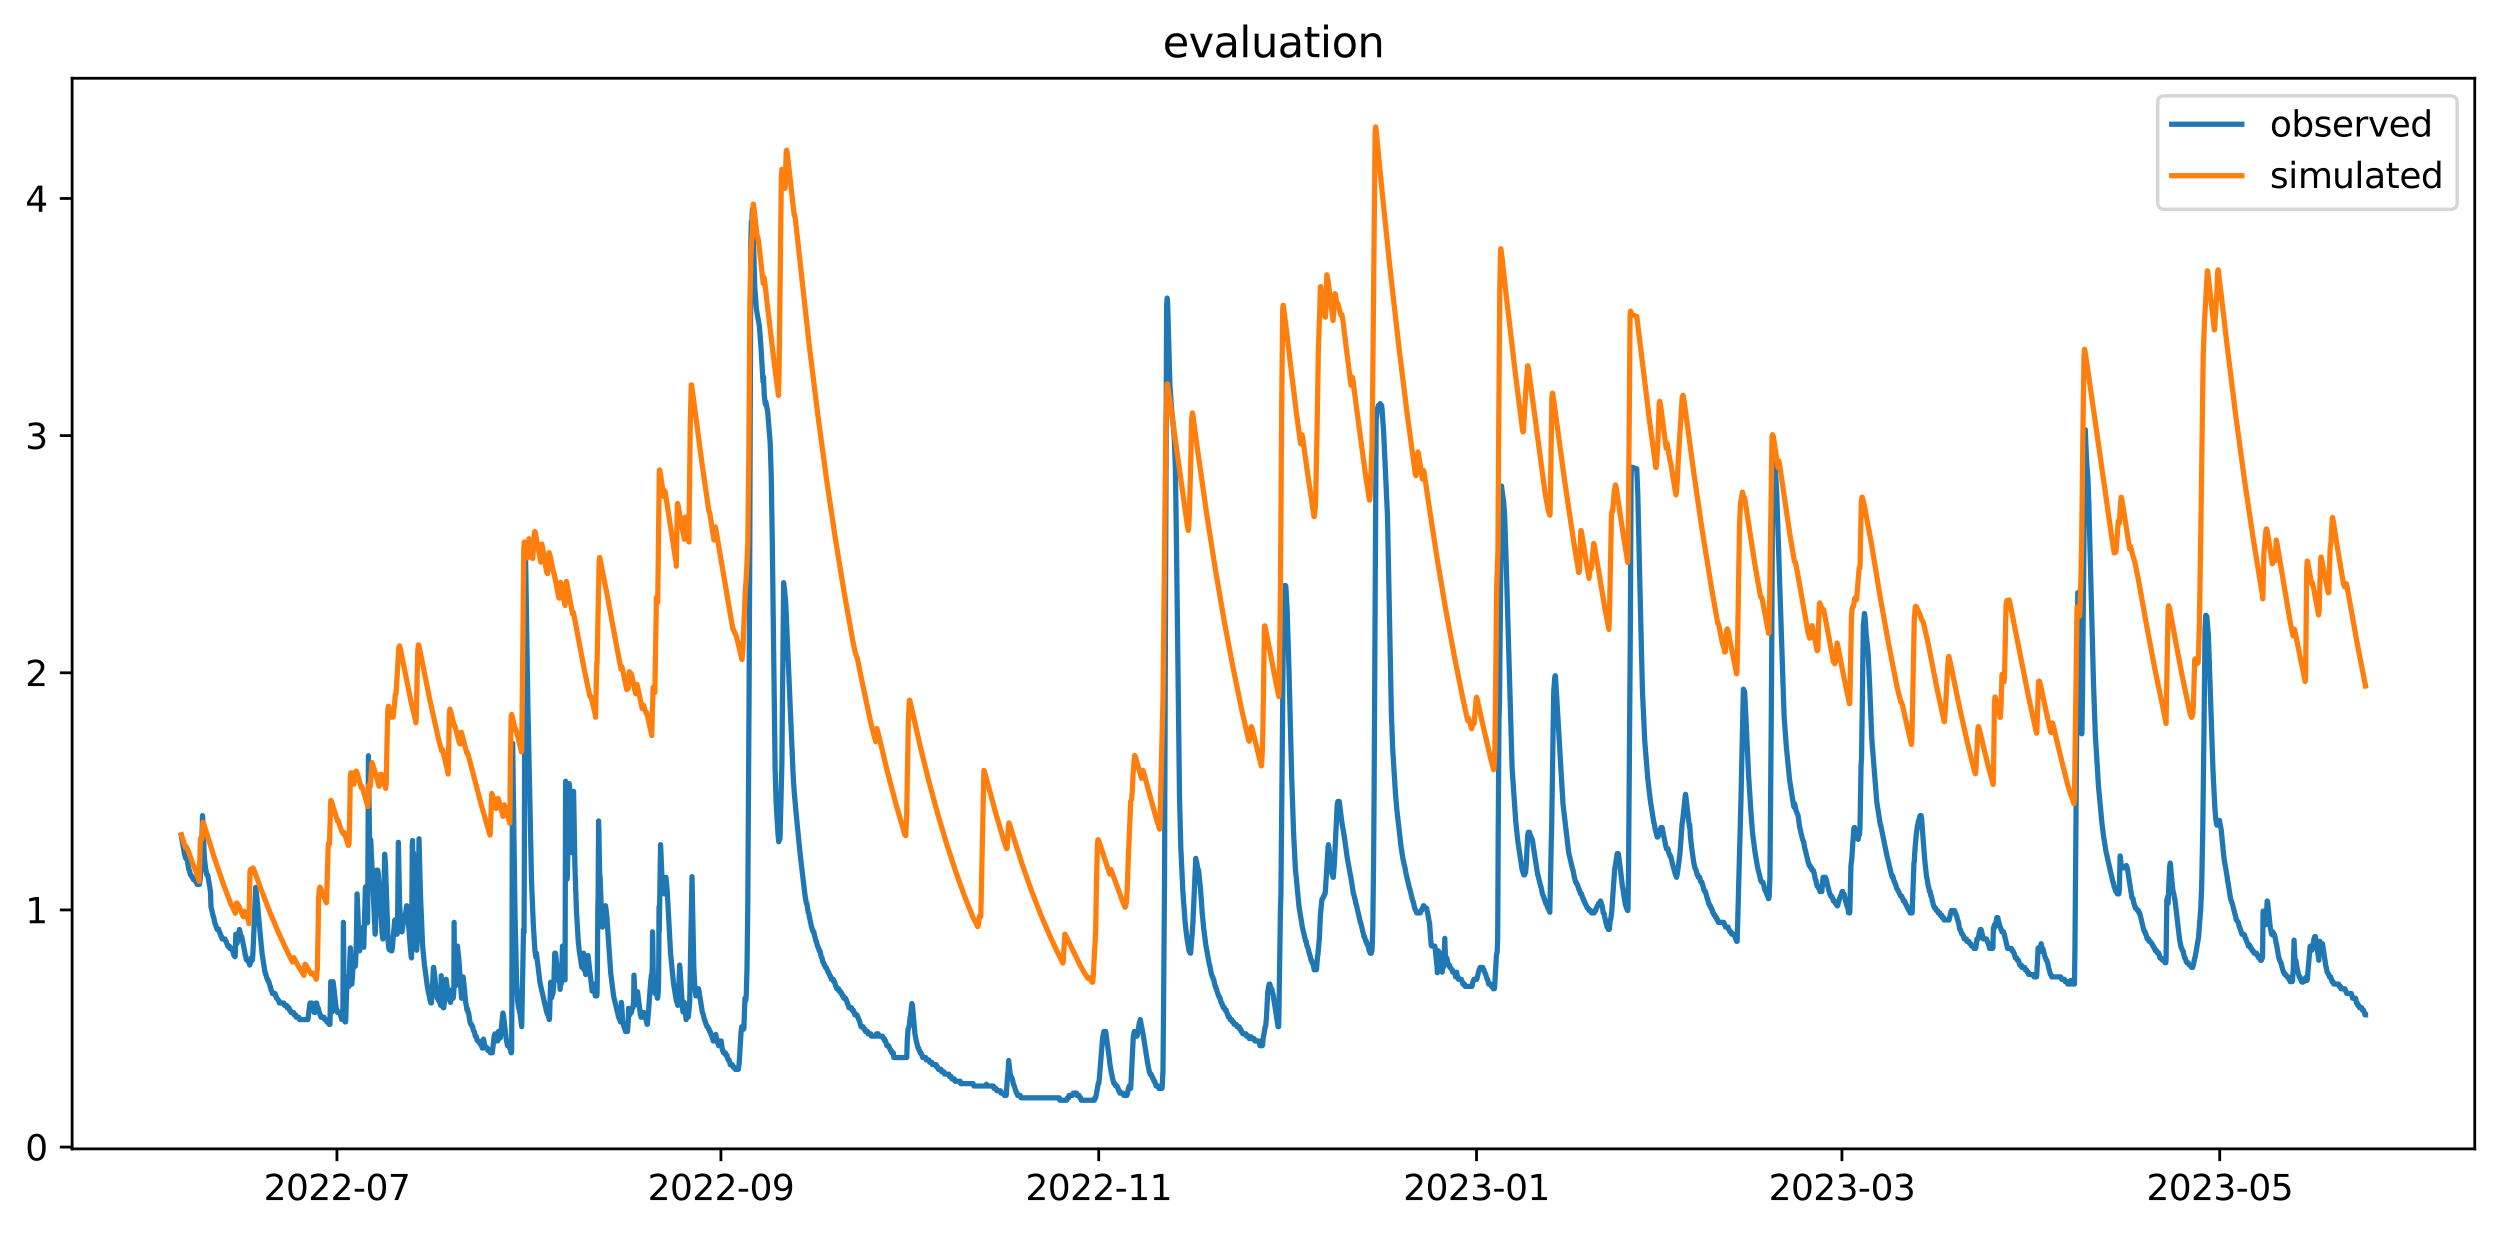 <?xml version="1.0" encoding="utf-8" standalone="no"?>
<!DOCTYPE svg PUBLIC "-//W3C//DTD SVG 1.1//EN"
  "http://www.w3.org/Graphics/SVG/1.1/DTD/svg11.dtd">
<svg xmlns:xlink="http://www.w3.org/1999/xlink" width="712.773pt" height="351.436pt" viewBox="0 0 712.773 351.436" xmlns="http://www.w3.org/2000/svg" version="1.1">
 <defs>
  <style type="text/css">*{stroke-linejoin: round; stroke-linecap: butt}</style>
 </defs>
 <g id="figure_1">
  <g id="patch_1">
   <path d="M 0 351.436 
L 712.773 351.436 
L 712.773 0 
L 0 0 
z
" style="fill: #ffffff"/>
  </g>
  <g id="axes_1">
   <g id="patch_2">
    <path d="M 20.562 327.558 
L 705.572 327.558 
L 705.572 22.318 
L 20.562 22.318 
z
" style="fill: #ffffff"/>
   </g>
   <g id="matplotlib.axis_1">
    <g id="xtick_1">
     <g id="line2d_1">
      <defs>
       <path id="m7c6cba1f91" d="M 0 0 
L 0 3.5 
" style="stroke: #000000; stroke-width: 0.8"/>
      </defs>
      <g>
       <use xlink:href="#m7c6cba1f91" x="96.065" y="327.558" style="stroke: #000000; stroke-width: 0.8"/>
      </g>
     </g>
     <g id="text_1">
      <!-- 2022-07 -->
      <g transform="translate(75.173 342.157) scale(0.1 -0.1)">
       <defs>
        <path id="DejaVuSans-32" d="M 1228 531 
L 3431 531 
L 3431 0 
L 469 0 
L 469 531 
Q 828 903 1448 1529 
Q 2069 2156 2228 2338 
Q 2531 2678 2651 2914 
Q 2772 3150 2772 3378 
Q 2772 3750 2511 3984 
Q 2250 4219 1831 4219 
Q 1534 4219 1204 4116 
Q 875 4013 500 3803 
L 500 4441 
Q 881 4594 1212 4672 
Q 1544 4750 1819 4750 
Q 2544 4750 2975 4387 
Q 3406 4025 3406 3419 
Q 3406 3131 3298 2873 
Q 3191 2616 2906 2266 
Q 2828 2175 2409 1742 
Q 1991 1309 1228 531 
z
" transform="scale(0.016)"/>
        <path id="DejaVuSans-30" d="M 2034 4250 
Q 1547 4250 1301 3770 
Q 1056 3291 1056 2328 
Q 1056 1369 1301 889 
Q 1547 409 2034 409 
Q 2525 409 2770 889 
Q 3016 1369 3016 2328 
Q 3016 3291 2770 3770 
Q 2525 4250 2034 4250 
z
M 2034 4750 
Q 2819 4750 3233 4129 
Q 3647 3509 3647 2328 
Q 3647 1150 3233 529 
Q 2819 -91 2034 -91 
Q 1250 -91 836 529 
Q 422 1150 422 2328 
Q 422 3509 836 4129 
Q 1250 4750 2034 4750 
z
" transform="scale(0.016)"/>
        <path id="DejaVuSans-2d" d="M 313 2009 
L 1997 2009 
L 1997 1497 
L 313 1497 
L 313 2009 
z
" transform="scale(0.016)"/>
        <path id="DejaVuSans-37" d="M 525 4666 
L 3525 4666 
L 3525 4397 
L 1831 0 
L 1172 0 
L 2766 4134 
L 525 4134 
L 525 4666 
z
" transform="scale(0.016)"/>
       </defs>
       <use xlink:href="#DejaVuSans-32"/>
       <use xlink:href="#DejaVuSans-30" x="63.623"/>
       <use xlink:href="#DejaVuSans-32" x="127.246"/>
       <use xlink:href="#DejaVuSans-32" x="190.869"/>
       <use xlink:href="#DejaVuSans-2d" x="254.492"/>
       <use xlink:href="#DejaVuSans-30" x="290.576"/>
       <use xlink:href="#DejaVuSans-37" x="354.199"/>
      </g>
     </g>
    </g>
    <g id="xtick_2">
     <g id="line2d_2">
      <g>
       <use xlink:href="#m7c6cba1f91" x="205.544" y="327.558" style="stroke: #000000; stroke-width: 0.8"/>
      </g>
     </g>
     <g id="text_2">
      <!-- 2022-09 -->
      <g transform="translate(184.653 342.157) scale(0.1 -0.1)">
       <defs>
        <path id="DejaVuSans-39" d="M 703 97 
L 703 672 
Q 941 559 1184 500 
Q 1428 441 1663 441 
Q 2288 441 2617 861 
Q 2947 1281 2994 2138 
Q 2813 1869 2534 1725 
Q 2256 1581 1919 1581 
Q 1219 1581 811 2004 
Q 403 2428 403 3163 
Q 403 3881 828 4315 
Q 1253 4750 1959 4750 
Q 2769 4750 3195 4129 
Q 3622 3509 3622 2328 
Q 3622 1225 3098 567 
Q 2575 -91 1691 -91 
Q 1453 -91 1209 -44 
Q 966 3 703 97 
z
M 1959 2075 
Q 2384 2075 2632 2365 
Q 2881 2656 2881 3163 
Q 2881 3666 2632 3958 
Q 2384 4250 1959 4250 
Q 1534 4250 1286 3958 
Q 1038 3666 1038 3163 
Q 1038 2656 1286 2365 
Q 1534 2075 1959 2075 
z
" transform="scale(0.016)"/>
       </defs>
       <use xlink:href="#DejaVuSans-32"/>
       <use xlink:href="#DejaVuSans-30" x="63.623"/>
       <use xlink:href="#DejaVuSans-32" x="127.246"/>
       <use xlink:href="#DejaVuSans-32" x="190.869"/>
       <use xlink:href="#DejaVuSans-2d" x="254.492"/>
       <use xlink:href="#DejaVuSans-30" x="290.576"/>
       <use xlink:href="#DejaVuSans-39" x="354.199"/>
      </g>
     </g>
    </g>
    <g id="xtick_3">
     <g id="line2d_3">
      <g>
       <use xlink:href="#m7c6cba1f91" x="313.257" y="327.558" style="stroke: #000000; stroke-width: 0.8"/>
      </g>
     </g>
     <g id="text_3">
      <!-- 2022-11 -->
      <g transform="translate(292.366 342.157) scale(0.1 -0.1)">
       <defs>
        <path id="DejaVuSans-31" d="M 794 531 
L 1825 531 
L 1825 4091 
L 703 3866 
L 703 4441 
L 1819 4666 
L 2450 4666 
L 2450 531 
L 3481 531 
L 3481 0 
L 794 0 
L 794 531 
z
" transform="scale(0.016)"/>
       </defs>
       <use xlink:href="#DejaVuSans-32"/>
       <use xlink:href="#DejaVuSans-30" x="63.623"/>
       <use xlink:href="#DejaVuSans-32" x="127.246"/>
       <use xlink:href="#DejaVuSans-32" x="190.869"/>
       <use xlink:href="#DejaVuSans-2d" x="254.492"/>
       <use xlink:href="#DejaVuSans-31" x="290.576"/>
       <use xlink:href="#DejaVuSans-31" x="354.199"/>
      </g>
     </g>
    </g>
    <g id="xtick_4">
     <g id="line2d_4">
      <g>
       <use xlink:href="#m7c6cba1f91" x="420.971" y="327.558" style="stroke: #000000; stroke-width: 0.8"/>
      </g>
     </g>
     <g id="text_4">
      <!-- 2023-01 -->
      <g transform="translate(400.079 342.157) scale(0.1 -0.1)">
       <defs>
        <path id="DejaVuSans-33" d="M 2597 2516 
Q 3050 2419 3304 2112 
Q 3559 1806 3559 1356 
Q 3559 666 3084 287 
Q 2609 -91 1734 -91 
Q 1441 -91 1130 -33 
Q 819 25 488 141 
L 488 750 
Q 750 597 1062 519 
Q 1375 441 1716 441 
Q 2309 441 2620 675 
Q 2931 909 2931 1356 
Q 2931 1769 2642 2001 
Q 2353 2234 1838 2234 
L 1294 2234 
L 1294 2753 
L 1863 2753 
Q 2328 2753 2575 2939 
Q 2822 3125 2822 3475 
Q 2822 3834 2567 4026 
Q 2313 4219 1838 4219 
Q 1578 4219 1281 4162 
Q 984 4106 628 3988 
L 628 4550 
Q 988 4650 1302 4700 
Q 1616 4750 1894 4750 
Q 2613 4750 3031 4423 
Q 3450 4097 3450 3541 
Q 3450 3153 3228 2886 
Q 3006 2619 2597 2516 
z
" transform="scale(0.016)"/>
       </defs>
       <use xlink:href="#DejaVuSans-32"/>
       <use xlink:href="#DejaVuSans-30" x="63.623"/>
       <use xlink:href="#DejaVuSans-32" x="127.246"/>
       <use xlink:href="#DejaVuSans-33" x="190.869"/>
       <use xlink:href="#DejaVuSans-2d" x="254.492"/>
       <use xlink:href="#DejaVuSans-30" x="290.576"/>
       <use xlink:href="#DejaVuSans-31" x="354.199"/>
      </g>
     </g>
    </g>
    <g id="xtick_5">
     <g id="line2d_5">
      <g>
       <use xlink:href="#m7c6cba1f91" x="525.153" y="327.558" style="stroke: #000000; stroke-width: 0.8"/>
      </g>
     </g>
     <g id="text_5">
      <!-- 2023-03 -->
      <g transform="translate(504.261 342.157) scale(0.1 -0.1)">
       <use xlink:href="#DejaVuSans-32"/>
       <use xlink:href="#DejaVuSans-30" x="63.623"/>
       <use xlink:href="#DejaVuSans-32" x="127.246"/>
       <use xlink:href="#DejaVuSans-33" x="190.869"/>
       <use xlink:href="#DejaVuSans-2d" x="254.492"/>
       <use xlink:href="#DejaVuSans-30" x="290.576"/>
       <use xlink:href="#DejaVuSans-33" x="354.199"/>
      </g>
     </g>
    </g>
    <g id="xtick_6">
     <g id="line2d_6">
      <g>
       <use xlink:href="#m7c6cba1f91" x="632.866" y="327.558" style="stroke: #000000; stroke-width: 0.8"/>
      </g>
     </g>
     <g id="text_6">
      <!-- 2023-05 -->
      <g transform="translate(611.975 342.157) scale(0.1 -0.1)">
       <defs>
        <path id="DejaVuSans-35" d="M 691 4666 
L 3169 4666 
L 3169 4134 
L 1269 4134 
L 1269 2991 
Q 1406 3038 1543 3061 
Q 1681 3084 1819 3084 
Q 2600 3084 3056 2656 
Q 3513 2228 3513 1497 
Q 3513 744 3044 326 
Q 2575 -91 1722 -91 
Q 1428 -91 1123 -41 
Q 819 9 494 109 
L 494 744 
Q 775 591 1075 516 
Q 1375 441 1709 441 
Q 2250 441 2565 725 
Q 2881 1009 2881 1497 
Q 2881 1984 2565 2268 
Q 2250 2553 1709 2553 
Q 1456 2553 1204 2497 
Q 953 2441 691 2322 
L 691 4666 
z
" transform="scale(0.016)"/>
       </defs>
       <use xlink:href="#DejaVuSans-32"/>
       <use xlink:href="#DejaVuSans-30" x="63.623"/>
       <use xlink:href="#DejaVuSans-32" x="127.246"/>
       <use xlink:href="#DejaVuSans-33" x="190.869"/>
       <use xlink:href="#DejaVuSans-2d" x="254.492"/>
       <use xlink:href="#DejaVuSans-30" x="290.576"/>
       <use xlink:href="#DejaVuSans-35" x="354.199"/>
      </g>
     </g>
    </g>
   </g>
   <g id="matplotlib.axis_2">
    <g id="ytick_1">
     <g id="line2d_7">
      <defs>
       <path id="m805fed0203" d="M 0 0 
L -3.5 0 
" style="stroke: #000000; stroke-width: 0.8"/>
      </defs>
      <g>
       <use xlink:href="#m805fed0203" x="20.562" y="327.037" style="stroke: #000000; stroke-width: 0.8"/>
      </g>
     </g>
     <g id="text_7">
      <!-- 0 -->
      <g transform="translate(7.2 330.836) scale(0.1 -0.1)">
       <use xlink:href="#DejaVuSans-30"/>
      </g>
     </g>
    </g>
    <g id="ytick_2">
     <g id="line2d_8">
      <g>
       <use xlink:href="#m805fed0203" x="20.562" y="259.425" style="stroke: #000000; stroke-width: 0.8"/>
      </g>
     </g>
     <g id="text_8">
      <!-- 1 -->
      <g transform="translate(7.2 263.225) scale(0.1 -0.1)">
       <use xlink:href="#DejaVuSans-31"/>
      </g>
     </g>
    </g>
    <g id="ytick_3">
     <g id="line2d_9">
      <g>
       <use xlink:href="#m805fed0203" x="20.562" y="191.814" style="stroke: #000000; stroke-width: 0.8"/>
      </g>
     </g>
     <g id="text_9">
      <!-- 2 -->
      <g transform="translate(7.2 195.613) scale(0.1 -0.1)">
       <use xlink:href="#DejaVuSans-32"/>
      </g>
     </g>
    </g>
    <g id="ytick_4">
     <g id="line2d_10">
      <g>
       <use xlink:href="#m805fed0203" x="20.562" y="124.202" style="stroke: #000000; stroke-width: 0.8"/>
      </g>
     </g>
     <g id="text_10">
      <!-- 3 -->
      <g transform="translate(7.2 128.002) scale(0.1 -0.1)">
       <use xlink:href="#DejaVuSans-33"/>
      </g>
     </g>
    </g>
    <g id="ytick_5">
     <g id="line2d_11">
      <g>
       <use xlink:href="#m805fed0203" x="20.562" y="56.591" style="stroke: #000000; stroke-width: 0.8"/>
      </g>
     </g>
     <g id="text_11">
      <!-- 4 -->
      <g transform="translate(7.2 60.39) scale(0.1 -0.1)">
       <defs>
        <path id="DejaVuSans-34" d="M 2419 4116 
L 825 1625 
L 2419 1625 
L 2419 4116 
z
M 2253 4666 
L 3047 4666 
L 3047 1625 
L 3713 1625 
L 3713 1100 
L 3047 1100 
L 3047 0 
L 2419 0 
L 2419 1100 
L 313 1100 
L 313 1709 
L 2253 4666 
z
" transform="scale(0.016)"/>
       </defs>
       <use xlink:href="#DejaVuSans-34"/>
      </g>
     </g>
    </g>
   </g>
   <g id="line2d_12">
    <path d="M 51.699 238.297 
L 52.067 240.494 
L 52.582 243.368 
L 52.95 244.72 
L 53.244 244.72 
L 53.318 244.889 
L 53.833 247.931 
L 53.98 248.1 
L 54.201 249.115 
L 54.348 249.453 
L 54.422 249.453 
L 54.789 250.129 
L 54.937 250.129 
L 55.157 250.805 
L 55.525 250.805 
L 55.967 251.65 
L 56.04 251.481 
L 56.261 252.157 
L 56.85 252.157 
L 57.07 250.805 
L 57.438 246.41 
L 57.732 232.55 
L 57.88 235.085 
L 58.247 244.382 
L 58.615 247.593 
L 58.983 249.453 
L 59.204 249.453 
L 59.425 250.636 
L 59.793 252.833 
L 60.013 254.185 
L 60.16 258.58 
L 60.896 261.623 
L 60.97 261.623 
L 61.19 262.975 
L 61.264 263.144 
L 61.411 263.651 
L 61.485 263.651 
L 61.632 264.327 
L 61.705 264.327 
L 61.926 265.003 
L 62.221 265.003 
L 62.294 264.834 
L 62.368 265.003 
L 62.515 265.679 
L 62.588 265.679 
L 62.662 265.848 
L 62.809 266.356 
L 62.883 266.356 
L 63.03 267.032 
L 63.177 267.032 
L 63.324 267.708 
L 64.133 267.708 
L 64.354 268.384 
L 64.501 268.384 
L 64.648 269.06 
L 64.722 269.06 
L 64.796 269.229 
L 64.943 269.736 
L 65.09 269.736 
L 65.237 270.074 
L 65.384 269.736 
L 65.531 270.412 
L 65.679 270.412 
L 65.752 270.243 
L 65.899 270.412 
L 66.12 270.412 
L 66.267 271.088 
L 66.341 271.088 
L 66.709 272.441 
L 66.856 272.441 
L 67.003 272.779 
L 67.076 272.272 
L 67.224 266.356 
L 67.444 268.891 
L 67.518 269.06 
L 67.591 268.891 
L 68.254 265.003 
L 68.327 265.172 
L 68.695 267.032 
L 68.916 267.032 
L 69.725 271.088 
L 69.946 272.441 
L 70.019 272.441 
L 70.24 273.624 
L 70.387 273.793 
L 70.755 273.793 
L 70.829 273.962 
L 70.976 274.469 
L 71.049 274.469 
L 71.197 275.145 
L 71.27 274.976 
L 71.638 273.117 
L 71.785 273.793 
L 71.932 273.793 
L 72.08 272.272 
L 72.3 267.539 
L 72.889 253.002 
L 73.33 256.721 
L 73.698 261.116 
L 74.728 271.933 
L 75.538 277.173 
L 75.611 277.173 
L 75.758 277.849 
L 75.832 277.849 
L 75.979 278.526 
L 76.053 278.695 
L 76.2 279.202 
L 76.347 279.202 
L 76.494 279.878 
L 76.641 279.878 
L 77.009 281.23 
L 77.083 281.23 
L 77.303 282.244 
L 77.45 282.582 
L 77.524 282.582 
L 77.671 283.258 
L 78.407 283.258 
L 78.554 283.935 
L 78.701 283.935 
L 78.848 284.611 
L 78.996 284.611 
L 79.363 285.287 
L 79.511 285.287 
L 79.658 285.963 
L 80.908 285.963 
L 80.982 286.132 
L 81.129 286.639 
L 81.718 286.639 
L 81.865 287.315 
L 81.939 286.977 
L 82.086 287.315 
L 82.38 287.315 
L 82.527 287.991 
L 82.748 287.991 
L 82.821 288.16 
L 82.969 288.667 
L 83.704 288.667 
L 83.851 289.343 
L 84.293 289.343 
L 84.44 290.02 
L 85.176 290.02 
L 85.249 290.189 
L 85.397 290.696 
L 87.751 290.696 
L 87.825 290.527 
L 88.192 287.315 
L 88.413 285.963 
L 88.855 285.963 
L 88.928 286.132 
L 89.149 286.977 
L 89.59 288.667 
L 89.811 288.667 
L 89.958 287.484 
L 90.105 285.963 
L 90.252 285.963 
L 90.547 287.315 
L 90.694 287.315 
L 90.767 287.484 
L 90.988 288.667 
L 91.062 288.667 
L 91.135 288.836 
L 91.283 289.343 
L 91.356 289.343 
L 91.503 290.02 
L 92.386 290.02 
L 92.607 290.696 
L 93.048 290.696 
L 93.195 291.372 
L 93.71 291.372 
L 93.858 292.048 
L 94.078 292.048 
L 94.299 279.878 
L 94.373 280.385 
L 94.593 288.498 
L 94.667 288.498 
L 94.961 279.878 
L 95.035 280.385 
L 95.182 281.568 
L 95.697 286.301 
L 95.844 287.315 
L 96.065 288.329 
L 96.212 288.667 
L 96.506 288.667 
L 96.58 288.498 
L 96.727 288.667 
L 96.948 288.667 
L 97.242 290.02 
L 97.316 290.189 
L 97.463 290.696 
L 97.61 288.836 
L 97.684 290.527 
L 97.757 288.667 
L 97.904 262.975 
L 98.125 285.794 
L 98.419 291.372 
L 98.493 291.372 
L 98.566 291.034 
L 98.787 283.596 
L 99.008 279.371 
L 99.155 278.526 
L 99.229 278.526 
L 99.523 281.23 
L 99.744 273.286 
L 99.891 270.243 
L 100.259 280.554 
L 100.332 280.554 
L 100.479 278.526 
L 100.774 273.793 
L 100.921 273.793 
L 101.068 274.469 
L 101.142 274.469 
L 101.289 275.483 
L 101.362 274.976 
L 101.583 269.06 
L 101.804 254.862 
L 101.877 256.383 
L 102.466 271.088 
L 102.539 271.088 
L 102.76 268.046 
L 102.907 266.356 
L 102.981 266.356 
L 103.054 266.187 
L 103.202 264.496 
L 103.275 264.665 
L 103.496 268.046 
L 103.717 270.074 
L 103.864 264.665 
L 104.158 253.34 
L 104.232 252.833 
L 104.379 254.185 
L 104.673 261.116 
L 104.747 263.144 
L 104.82 262.806 
L 105.041 215.478 
L 105.482 248.1 
L 105.703 239.48 
L 106.954 266.356 
L 107.028 265.172 
L 107.395 248.1 
L 107.69 248.1 
L 107.837 248.946 
L 108.131 253.171 
L 108.94 266.017 
L 109.161 267.708 
L 109.235 266.525 
L 109.676 243.537 
L 109.75 244.044 
L 109.897 246.579 
L 110.633 268.215 
L 110.853 270.412 
L 110.927 270.412 
L 111.001 270.75 
L 111.074 270.581 
L 111.148 270.412 
L 111.295 269.736 
L 111.516 271.088 
L 111.736 271.088 
L 111.883 269.905 
L 112.546 262.299 
L 112.619 262.468 
L 113.208 266.356 
L 113.281 266.017 
L 113.355 262.299 
L 113.576 240.156 
L 113.944 258.073 
L 114.311 263.989 
L 114.606 265.679 
L 114.826 264.158 
L 115.121 262.299 
L 115.415 262.299 
L 115.93 258.242 
L 116.004 258.242 
L 116.445 263.144 
L 116.96 269.736 
L 117.254 272.948 
L 117.328 273.117 
L 117.549 241.17 
L 117.622 239.649 
L 117.696 249.115 
L 117.769 248.269 
L 117.843 243.03 
L 117.917 243.875 
L 118.358 265.172 
L 118.505 267.032 
L 118.799 270.919 
L 119.094 265.679 
L 119.462 239.142 
L 119.535 242.015 
L 119.903 255.707 
L 120.492 269.567 
L 121.007 275.145 
L 121.227 276.666 
L 121.816 281.061 
L 122.184 283.258 
L 122.257 283.258 
L 122.625 285.287 
L 122.699 285.456 
L 122.846 285.963 
L 122.993 285.963 
L 123.214 282.92 
L 123.582 275.821 
L 123.655 275.821 
L 123.803 277.004 
L 124.391 282.582 
L 124.685 284.611 
L 124.833 284.611 
L 125.053 285.287 
L 125.2 285.287 
L 125.274 285.456 
L 125.421 285.963 
L 125.495 286.132 
L 125.642 286.639 
L 125.715 285.794 
L 125.789 278.188 
L 125.863 281.23 
L 126.083 286.47 
L 126.231 286.808 
L 126.378 287.315 
L 126.525 287.315 
L 126.819 284.611 
L 126.966 282.413 
L 127.187 279.202 
L 127.334 280.385 
L 127.923 284.949 
L 128.07 283.258 
L 128.143 283.427 
L 128.438 285.794 
L 128.511 285.456 
L 128.732 282.244 
L 129.1 284.611 
L 129.173 284.611 
L 129.247 284.442 
L 129.394 282.413 
L 129.468 262.975 
L 129.541 270.581 
L 129.836 280.554 
L 129.909 281.061 
L 130.056 279.202 
L 130.204 274.469 
L 130.424 269.736 
L 130.866 273.962 
L 131.234 279.878 
L 131.601 284.611 
L 131.675 284.442 
L 131.896 278.526 
L 132.043 278.526 
L 132.337 281.23 
L 132.779 285.963 
L 132.852 286.132 
L 133.147 287.991 
L 133.22 287.484 
L 133.441 288.667 
L 133.588 288.667 
L 133.956 291.203 
L 134.103 291.71 
L 134.25 292.048 
L 134.397 292.048 
L 134.471 292.217 
L 134.618 292.724 
L 134.765 292.724 
L 134.986 293.907 
L 135.133 294.076 
L 135.207 294.076 
L 135.28 294.245 
L 135.501 295.428 
L 135.722 295.428 
L 135.795 295.598 
L 136.016 296.612 
L 136.163 296.781 
L 136.531 296.781 
L 136.752 297.457 
L 136.972 297.457 
L 137.046 297.626 
L 137.193 298.133 
L 137.267 298.133 
L 137.34 298.302 
L 137.487 298.809 
L 137.635 298.809 
L 137.855 296.274 
L 138.223 298.133 
L 138.297 298.133 
L 138.517 298.809 
L 138.959 298.809 
L 139.106 299.485 
L 139.548 299.485 
L 139.621 299.654 
L 139.768 300.161 
L 140.357 300.161 
L 140.725 296.95 
L 140.872 295.428 
L 140.945 295.259 
L 141.093 294.752 
L 141.313 295.767 
L 141.608 296.781 
L 141.902 296.781 
L 141.975 296.443 
L 142.123 294.076 
L 142.343 296.105 
L 142.417 295.428 
L 142.491 295.428 
L 142.638 295.936 
L 142.932 293.231 
L 143.373 288.836 
L 143.447 289.174 
L 143.521 289.343 
L 144.403 296.781 
L 144.477 296.95 
L 144.698 298.133 
L 144.918 298.133 
L 144.992 297.457 
L 145.066 297.626 
L 145.728 300.161 
L 145.801 300.161 
L 145.875 299.654 
L 145.949 282.92 
L 146.096 213.45 
L 146.169 211.928 
L 146.831 260.271 
L 147.273 279.54 
L 147.567 285.287 
L 147.861 287.315 
L 147.935 287.484 
L 148.156 288.667 
L 148.229 288.667 
L 148.744 292.724 
L 149.112 273.117 
L 149.259 265.003 
L 149.333 266.017 
L 149.407 265.848 
L 149.48 251.143 
L 149.701 159.191 
L 149.774 156.149 
L 149.922 163.586 
L 150.51 201.449 
L 151.54 251.143 
L 152.055 263.651 
L 152.497 270.919 
L 152.791 272.948 
L 152.938 271.764 
L 153.968 280.216 
L 155.881 288.667 
L 156.028 288.667 
L 156.175 289.343 
L 156.249 289.343 
L 156.323 289.512 
L 156.543 290.527 
L 156.617 290.696 
L 156.69 290.02 
L 156.985 280.047 
L 157.279 284.442 
L 157.353 283.935 
L 157.647 283.258 
L 157.868 280.723 
L 157.941 279.371 
L 158.162 271.764 
L 158.383 271.764 
L 159.192 279.54 
L 159.266 279.033 
L 159.339 279.033 
L 159.413 278.695 
L 159.486 279.033 
L 159.707 282.075 
L 159.854 279.202 
L 160.001 280.554 
L 160.075 279.878 
L 160.369 269.736 
L 160.663 274.131 
L 161.031 278.526 
L 161.105 279.371 
L 161.252 222.746 
L 161.326 233.733 
L 161.473 232.212 
L 161.694 250.636 
L 161.767 249.453 
L 162.282 223.422 
L 162.429 225.113 
L 163.091 242.184 
L 163.239 243.199 
L 163.312 242.692 
L 163.533 225.62 
L 163.901 246.41 
L 164.342 259.594 
L 164.857 268.215 
L 165.152 271.088 
L 165.887 275.821 
L 166.034 275.821 
L 166.182 275.145 
L 166.329 276.159 
L 166.402 271.764 
L 166.623 276.666 
L 166.697 274.807 
L 166.77 274.976 
L 166.991 277.849 
L 167.064 277.68 
L 167.653 272.441 
L 168.021 275.652 
L 168.83 282.582 
L 169.198 280.554 
L 169.272 280.723 
L 169.713 283.935 
L 170.155 283.935 
L 170.228 283.258 
L 170.302 277.68 
L 170.449 258.749 
L 170.522 255.707 
L 170.67 234.071 
L 170.743 236.268 
L 170.964 248.946 
L 171.111 250.467 
L 171.553 262.299 
L 171.773 264.327 
L 171.994 262.806 
L 172.435 258.411 
L 172.583 258.242 
L 172.656 258.242 
L 173.024 261.454 
L 174.128 277.511 
L 174.937 283.935 
L 176.041 288.667 
L 176.114 288.667 
L 176.335 290.02 
L 176.482 290.02 
L 176.629 290.696 
L 176.776 290.696 
L 176.923 291.372 
L 176.997 290.865 
L 177.144 285.794 
L 177.218 286.301 
L 177.512 290.865 
L 177.88 292.724 
L 177.954 292.893 
L 178.101 293.4 
L 178.174 293.4 
L 178.321 294.076 
L 178.91 294.076 
L 179.131 290.865 
L 179.204 287.484 
L 179.278 288.498 
L 179.425 289.343 
L 179.572 289.343 
L 179.719 288.667 
L 180.014 288.667 
L 180.234 287.484 
L 180.381 287.315 
L 180.455 287.315 
L 180.602 285.963 
L 180.676 284.104 
L 180.749 278.019 
L 180.823 279.54 
L 180.97 283.258 
L 181.044 283.427 
L 181.338 285.963 
L 181.412 285.963 
L 181.485 286.47 
L 181.632 284.273 
L 181.779 282.751 
L 182.589 289.343 
L 182.662 289.343 
L 182.809 290.02 
L 183.03 290.02 
L 183.251 288.667 
L 183.545 288.667 
L 183.766 289.682 
L 183.913 289.682 
L 184.502 292.048 
L 184.575 292.048 
L 184.943 287.653 
L 185.532 279.709 
L 185.752 277.849 
L 185.826 277.849 
L 185.9 278.019 
L 185.973 275.145 
L 186.047 265.679 
L 186.12 268.891 
L 186.267 278.357 
L 186.782 283.258 
L 186.856 281.568 
L 186.93 282.244 
L 187.077 281.906 
L 187.445 284.611 
L 187.518 284.442 
L 187.665 282.751 
L 187.739 280.892 
L 187.813 275.314 
L 187.886 258.58 
L 187.96 265.51 
L 188.328 240.832 
L 188.401 242.184 
L 188.695 249.284 
L 188.843 250.129 
L 188.916 250.129 
L 189.063 250.974 
L 189.431 254.862 
L 189.505 254.862 
L 189.725 251.988 
L 189.873 250.129 
L 190.241 254.185 
L 190.756 263.82 
L 191.197 271.933 
L 192.006 280.216 
L 192.816 285.287 
L 192.889 285.287 
L 193.036 285.963 
L 193.11 285.963 
L 193.257 286.639 
L 193.331 286.47 
L 193.478 282.92 
L 193.772 275.145 
L 193.846 275.652 
L 194.581 287.484 
L 194.729 288.498 
L 194.876 285.625 
L 194.949 287.822 
L 195.023 287.315 
L 195.17 285.963 
L 195.611 290.696 
L 195.832 289.005 
L 195.906 289.174 
L 196.2 290.02 
L 196.494 287.484 
L 196.642 285.456 
L 197.304 249.96 
L 197.451 258.073 
L 197.819 275.99 
L 198.113 281.568 
L 198.407 283.935 
L 198.554 283.935 
L 198.849 282.075 
L 198.996 281.906 
L 199.143 281.906 
L 199.217 282.075 
L 200.247 288.667 
L 200.541 289.343 
L 200.762 290.527 
L 200.909 290.696 
L 201.056 291.372 
L 201.13 291.372 
L 201.277 292.048 
L 201.35 292.048 
L 201.571 292.724 
L 201.792 292.724 
L 201.865 292.893 
L 202.012 293.4 
L 202.16 293.4 
L 202.307 294.076 
L 202.454 294.076 
L 202.527 294.245 
L 202.748 295.09 
L 202.895 295.428 
L 202.969 295.428 
L 203.116 296.105 
L 203.19 296.105 
L 203.263 296.274 
L 203.337 296.781 
L 203.41 296.612 
L 203.558 296.781 
L 203.925 296.781 
L 204.073 294.921 
L 204.146 295.259 
L 204.44 296.781 
L 204.514 296.95 
L 204.661 297.457 
L 204.735 297.457 
L 204.882 298.133 
L 204.955 297.964 
L 205.176 296.781 
L 205.618 296.781 
L 205.985 299.485 
L 206.133 299.485 
L 206.28 300.161 
L 206.795 300.161 
L 206.942 300.837 
L 207.236 300.837 
L 207.383 301.514 
L 207.457 301.683 
L 207.604 302.19 
L 207.898 302.19 
L 208.193 303.542 
L 208.781 303.542 
L 209.002 304.218 
L 209.296 304.218 
L 209.517 304.725 
L 209.664 304.894 
L 210.474 304.894 
L 210.694 303.711 
L 210.915 300.499 
L 211.283 294.245 
L 211.504 292.724 
L 211.724 292.724 
L 211.871 293.4 
L 212.019 293.4 
L 212.092 293.231 
L 212.386 284.611 
L 212.46 284.78 
L 212.607 285.287 
L 212.754 284.104 
L 212.975 276.159 
L 213.196 258.58 
L 213.564 199.251 
L 213.784 153.106 
L 214.079 68.592 
L 214.226 63.183 
L 214.299 64.873 
L 214.52 59.633 
L 214.594 60.141 
L 214.814 69.606 
L 214.888 70.789 
L 215.182 81.776 
L 215.624 87.861 
L 215.918 89.721 
L 216.507 92.932 
L 217.022 99.862 
L 217.537 108.821 
L 217.684 107.469 
L 217.905 112.708 
L 218.199 115.244 
L 218.272 115.075 
L 218.346 114.568 
L 218.861 117.272 
L 219.597 126.4 
L 219.891 135.865 
L 220.185 154.12 
L 220.995 219.366 
L 221.289 229 
L 221.804 237.621 
L 222.025 239.987 
L 222.098 239.818 
L 222.246 239.311 
L 222.319 239.311 
L 222.393 238.804 
L 222.908 218.182 
L 223.423 166.122 
L 223.57 167.136 
L 224.011 171.699 
L 224.894 192.152 
L 226.145 221.225 
L 226.439 225.789 
L 226.954 231.536 
L 227.837 240.663 
L 227.984 242.015 
L 228.205 244.213 
L 229.529 255.369 
L 229.897 257.566 
L 230.044 257.566 
L 230.412 260.101 
L 230.559 260.271 
L 230.78 261.623 
L 230.854 261.623 
L 231.074 262.975 
L 231.148 263.144 
L 231.369 264.327 
L 231.442 264.327 
L 231.589 265.003 
L 231.663 265.003 
L 231.81 265.679 
L 232.031 265.679 
L 232.252 266.863 
L 232.399 267.201 
L 232.62 268.384 
L 232.767 268.384 
L 233.061 269.736 
L 233.135 269.736 
L 233.355 270.412 
L 233.429 270.412 
L 233.576 271.088 
L 233.797 271.088 
L 234.165 272.948 
L 234.312 273.117 
L 234.385 273.117 
L 234.606 274.3 
L 234.753 274.469 
L 234.827 274.469 
L 234.974 275.145 
L 235.121 275.145 
L 235.195 275.314 
L 235.342 275.821 
L 235.563 275.821 
L 235.636 275.99 
L 235.783 276.497 
L 235.857 276.497 
L 235.93 276.666 
L 236.078 277.173 
L 236.225 277.173 
L 236.445 277.849 
L 236.519 277.849 
L 236.593 278.019 
L 236.74 278.526 
L 236.887 278.526 
L 237.034 279.202 
L 237.549 279.202 
L 237.696 279.878 
L 237.917 279.878 
L 238.285 281.23 
L 238.432 281.23 
L 238.579 281.906 
L 239.094 281.906 
L 239.241 282.582 
L 239.609 282.582 
L 239.756 283.258 
L 240.051 283.258 
L 240.198 283.935 
L 240.418 283.935 
L 240.566 284.611 
L 241.081 284.611 
L 241.154 284.78 
L 241.301 285.287 
L 241.375 285.287 
L 241.522 285.963 
L 241.669 285.963 
L 241.816 286.639 
L 241.89 286.639 
L 242.037 287.315 
L 242.773 287.315 
L 242.92 287.991 
L 243.288 287.991 
L 243.435 288.667 
L 243.582 288.667 
L 243.729 289.343 
L 244.318 289.343 
L 244.391 289.512 
L 244.539 290.02 
L 244.612 290.02 
L 244.833 290.696 
L 244.907 290.696 
L 244.98 290.865 
L 245.201 291.71 
L 245.495 292.724 
L 246.084 292.724 
L 246.304 293.4 
L 246.599 293.4 
L 246.746 294.076 
L 247.334 294.076 
L 247.482 294.752 
L 248.291 294.752 
L 248.438 295.428 
L 249.689 295.428 
L 249.91 294.752 
L 250.351 294.752 
L 250.498 295.428 
L 251.602 295.428 
L 251.823 296.105 
L 252.117 296.105 
L 252.264 296.781 
L 252.485 296.781 
L 252.632 297.457 
L 252.705 297.457 
L 252.853 298.133 
L 253.368 298.133 
L 253.588 298.809 
L 253.662 298.809 
L 253.883 299.485 
L 254.103 299.485 
L 254.251 300.161 
L 254.692 300.161 
L 254.839 301.514 
L 258.518 301.514 
L 258.665 296.781 
L 258.886 293.4 
L 258.959 293.4 
L 259.106 292.724 
L 259.18 292.724 
L 259.254 292.386 
L 259.474 290.02 
L 259.548 290.02 
L 259.989 286.132 
L 260.063 286.301 
L 260.21 287.315 
L 260.872 294.921 
L 261.24 296.781 
L 261.755 298.809 
L 261.902 298.809 
L 262.049 299.485 
L 262.123 299.485 
L 262.197 299.654 
L 262.344 300.161 
L 262.564 300.161 
L 262.638 300.33 
L 262.785 300.837 
L 262.932 300.837 
L 263.079 301.514 
L 263.962 301.514 
L 264.11 302.19 
L 264.845 302.19 
L 265.066 302.866 
L 265.655 302.866 
L 265.875 303.542 
L 266.905 303.542 
L 267.053 304.218 
L 267.347 304.218 
L 267.42 304.387 
L 267.568 304.894 
L 268.303 304.894 
L 268.45 305.57 
L 269.113 305.57 
L 269.333 306.246 
L 270.511 306.246 
L 270.584 306.415 
L 270.731 306.922 
L 271.173 306.922 
L 271.393 307.599 
L 272.056 307.599 
L 272.276 308.275 
L 273.748 308.275 
L 273.895 308.951 
L 277.427 308.951 
L 277.647 309.627 
L 281.179 309.627 
L 281.252 309.12 
L 281.326 309.289 
L 281.473 309.627 
L 283.165 309.627 
L 283.239 309.796 
L 283.386 310.303 
L 283.975 310.303 
L 284.048 310.472 
L 284.195 310.979 
L 285.225 310.979 
L 285.373 311.655 
L 286.182 311.655 
L 286.403 312.331 
L 286.844 312.331 
L 286.918 311.993 
L 287.138 308.444 
L 287.359 305.908 
L 287.433 305.401 
L 287.58 302.359 
L 288.021 306.246 
L 288.242 306.922 
L 288.316 306.922 
L 288.61 307.599 
L 288.904 308.951 
L 289.125 309.627 
L 289.198 309.627 
L 289.566 310.979 
L 289.64 310.979 
L 289.787 311.655 
L 290.008 311.655 
L 290.155 312.331 
L 290.891 312.331 
L 291.111 313.007 
L 302 313.007 
L 302.148 313.684 
L 304.134 313.684 
L 304.355 313.007 
L 304.649 313.007 
L 304.796 312.331 
L 305.753 312.331 
L 305.974 311.655 
L 306.93 311.655 
L 307.077 312.331 
L 307.666 312.331 
L 307.739 312.5 
L 307.886 313.007 
L 308.107 313.007 
L 308.254 313.684 
L 312.007 313.684 
L 312.154 313.007 
L 312.375 313.007 
L 312.89 310.303 
L 313.11 308.951 
L 313.257 308.951 
L 313.405 307.768 
L 314.361 295.936 
L 314.729 294.076 
L 315.244 294.076 
L 316.2 301.175 
L 316.495 303.711 
L 316.936 306.246 
L 317.01 306.415 
L 317.23 307.599 
L 317.598 308.951 
L 317.893 308.951 
L 317.966 309.12 
L 318.113 309.627 
L 318.481 309.627 
L 318.555 309.796 
L 318.702 310.303 
L 318.776 310.303 
L 318.923 310.979 
L 319.143 310.979 
L 319.291 311.655 
L 320.173 311.655 
L 320.394 312.331 
L 321.277 312.331 
L 321.498 311.655 
L 321.719 310.303 
L 321.792 310.303 
L 321.939 309.627 
L 322.086 310.303 
L 322.381 310.303 
L 322.749 302.866 
L 323.116 295.428 
L 323.411 294.076 
L 323.484 294.245 
L 323.705 295.428 
L 324.146 295.428 
L 324.22 295.259 
L 324.882 291.372 
L 324.956 291.372 
L 325.103 290.696 
L 325.912 294.921 
L 327.237 303.373 
L 327.31 303.542 
L 327.678 305.57 
L 327.752 305.57 
L 327.899 306.246 
L 328.193 306.246 
L 328.414 306.922 
L 328.487 306.922 
L 328.708 307.599 
L 328.855 307.599 
L 329.002 308.275 
L 329.223 308.275 
L 329.37 308.951 
L 329.444 308.951 
L 329.591 309.627 
L 330.18 309.627 
L 330.4 310.303 
L 331.283 310.303 
L 331.357 309.796 
L 331.578 305.232 
L 331.725 289.174 
L 332.019 250.974 
L 332.608 87.354 
L 332.755 84.988 
L 332.828 85.326 
L 332.902 86.509 
L 333.564 110.173 
L 334.153 118.286 
L 334.226 118.624 
L 334.594 122.343 
L 334.815 125.048 
L 335.109 133.499 
L 335.403 153.444 
L 336.286 226.972 
L 336.654 241.508 
L 337.243 254.185 
L 337.905 263.144 
L 338.346 267.032 
L 339.009 271.088 
L 339.156 271.426 
L 339.229 271.088 
L 339.376 271.764 
L 339.45 271.764 
L 339.818 267.37 
L 340.112 263.144 
L 340.922 244.72 
L 341.069 245.396 
L 341.142 245.565 
L 341.584 248.1 
L 341.731 248.1 
L 342.319 254.016 
L 342.761 260.271 
L 343.202 264.834 
L 343.791 269.398 
L 344.306 272.272 
L 344.821 275.145 
L 344.895 275.145 
L 345.336 277.511 
L 345.63 278.526 
L 345.777 278.526 
L 345.925 279.202 
L 345.998 279.202 
L 346.072 279.371 
L 346.44 281.23 
L 346.587 281.23 
L 346.734 281.906 
L 346.807 281.906 
L 347.175 283.258 
L 347.249 283.258 
L 347.396 283.935 
L 347.543 283.935 
L 347.764 284.611 
L 347.911 284.611 
L 348.132 285.794 
L 348.279 285.963 
L 348.353 285.963 
L 348.5 286.639 
L 348.647 286.639 
L 348.794 287.315 
L 349.088 287.315 
L 349.162 287.484 
L 349.309 287.991 
L 349.603 287.991 
L 349.75 288.667 
L 349.824 288.667 
L 349.971 289.343 
L 350.118 289.343 
L 350.265 290.02 
L 350.56 290.02 
L 350.707 290.696 
L 351.148 290.696 
L 351.369 291.372 
L 351.663 291.372 
L 351.884 292.048 
L 352.473 292.048 
L 352.693 292.724 
L 353.282 292.724 
L 353.429 293.4 
L 353.724 293.4 
L 353.871 294.076 
L 354.091 294.076 
L 354.165 294.245 
L 354.312 294.752 
L 355.269 294.752 
L 355.416 295.428 
L 356.004 295.428 
L 356.151 296.105 
L 356.519 296.105 
L 356.593 295.936 
L 356.666 296.105 
L 356.74 295.598 
L 356.887 296.105 
L 357.549 296.105 
L 357.623 296.274 
L 357.77 296.781 
L 358.874 296.781 
L 359.242 298.133 
L 359.904 298.133 
L 359.977 297.964 
L 360.198 295.428 
L 360.272 295.428 
L 360.713 292.724 
L 360.787 292.724 
L 360.86 292.555 
L 361.081 290.02 
L 361.449 282.751 
L 361.743 281.061 
L 361.89 280.554 
L 362.037 280.554 
L 362.405 281.906 
L 362.552 281.906 
L 362.626 282.075 
L 362.847 283.258 
L 362.92 283.258 
L 364.392 292.724 
L 364.539 292.724 
L 364.613 290.865 
L 365.054 259.763 
L 365.201 255.031 
L 366.01 167.136 
L 366.158 166.967 
L 366.305 167.474 
L 366.452 166.967 
L 366.526 166.967 
L 366.599 167.136 
L 366.967 173.559 
L 367.482 190.462 
L 368.291 222.07 
L 368.806 237.283 
L 369.321 247.593 
L 370.351 258.411 
L 371.308 264.327 
L 372.264 268.384 
L 372.411 268.384 
L 372.632 269.736 
L 372.706 269.736 
L 372.779 269.905 
L 372.927 270.412 
L 373 270.581 
L 373.221 271.595 
L 373.294 271.764 
L 373.442 272.441 
L 373.515 272.441 
L 373.809 273.793 
L 373.957 273.793 
L 374.104 274.469 
L 374.251 274.469 
L 374.398 275.145 
L 374.472 275.145 
L 374.692 276.497 
L 375.281 276.497 
L 375.354 276.328 
L 375.649 272.441 
L 375.722 272.441 
L 376.164 267.539 
L 376.458 260.947 
L 376.9 256.383 
L 377.047 256.214 
L 377.12 256.214 
L 377.341 255.538 
L 377.488 255.538 
L 377.635 254.862 
L 377.782 254.862 
L 377.856 254.355 
L 378.665 241.339 
L 378.739 240.832 
L 378.96 242.353 
L 379.328 246.579 
L 379.401 246.748 
L 379.769 249.284 
L 379.916 249.622 
L 380.063 250.129 
L 380.137 250.129 
L 380.431 246.41 
L 380.799 238.804 
L 381.24 229.507 
L 381.461 228.493 
L 381.829 228.493 
L 382.638 234.916 
L 383.08 237.283 
L 383.448 239.818 
L 383.595 240.832 
L 384.11 244.551 
L 384.625 247.424 
L 384.993 249.453 
L 385.066 249.622 
L 385.876 254.862 
L 385.949 254.862 
L 386.244 256.214 
L 386.317 256.214 
L 386.538 257.566 
L 386.611 257.566 
L 387.862 262.975 
L 387.936 262.975 
L 388.892 267.032 
L 389.039 267.032 
L 389.187 267.708 
L 389.26 267.877 
L 389.407 268.384 
L 389.554 268.384 
L 389.702 269.06 
L 389.849 269.06 
L 389.996 269.736 
L 390.069 269.736 
L 390.143 269.905 
L 390.364 271.088 
L 390.511 271.088 
L 390.658 271.764 
L 390.952 271.764 
L 391.099 271.257 
L 391.173 270.919 
L 391.394 264.496 
L 391.614 246.579 
L 391.762 227.479 
L 392.35 119.977 
L 392.645 116.934 
L 393.012 115.582 
L 393.307 115.582 
L 393.38 115.413 
L 393.454 115.582 
L 393.527 115.075 
L 393.601 115.244 
L 393.822 115.582 
L 393.895 115.582 
L 394.042 116.765 
L 394.484 123.019 
L 395.588 147.19 
L 395.955 165.614 
L 396.691 203.139 
L 397.059 213.45 
L 397.868 226.296 
L 398.236 230.69 
L 398.678 234.578 
L 399.046 237.79 
L 399.487 241.677 
L 399.708 243.03 
L 400.076 245.396 
L 400.149 245.396 
L 400.37 246.748 
L 400.443 246.748 
L 400.885 249.115 
L 401.915 253.509 
L 401.989 253.509 
L 402.283 254.862 
L 402.356 255.031 
L 402.577 256.214 
L 402.651 256.214 
L 402.798 256.89 
L 402.871 256.89 
L 403.019 257.566 
L 403.092 257.735 
L 403.313 258.918 
L 403.386 258.918 
L 403.607 259.594 
L 403.681 259.594 
L 403.754 259.763 
L 403.901 260.271 
L 404.932 260.271 
L 405.152 259.594 
L 405.299 259.594 
L 405.52 258.918 
L 405.667 258.918 
L 405.814 258.242 
L 405.962 258.242 
L 406.182 258.918 
L 406.697 258.918 
L 406.771 259.087 
L 407.139 260.947 
L 407.58 263.313 
L 408.022 269.398 
L 408.169 269.736 
L 409.052 269.736 
L 409.125 269.905 
L 409.714 275.652 
L 409.787 277.342 
L 409.861 276.497 
L 410.082 271.088 
L 410.155 271.595 
L 410.302 273.117 
L 410.376 272.948 
L 410.597 271.764 
L 410.744 271.764 
L 410.965 273.286 
L 411.038 273.962 
L 411.185 277.173 
L 411.406 274.3 
L 411.553 271.933 
L 411.627 275.652 
L 411.7 274.3 
L 411.921 267.539 
L 412.142 273.793 
L 412.289 273.793 
L 412.51 273.117 
L 412.878 275.145 
L 413.245 275.145 
L 413.393 275.821 
L 413.54 275.821 
L 413.908 276.497 
L 414.055 276.497 
L 414.202 277.173 
L 414.717 277.173 
L 415.011 278.526 
L 415.085 278.526 
L 415.158 278.357 
L 415.306 277.173 
L 415.526 278.526 
L 415.673 278.526 
L 415.821 279.202 
L 416.63 279.202 
L 416.851 279.878 
L 416.924 279.878 
L 417.071 280.554 
L 417.513 280.554 
L 417.586 280.723 
L 417.734 281.23 
L 419.646 281.23 
L 419.72 281.061 
L 419.941 279.878 
L 420.014 279.878 
L 420.088 279.709 
L 420.235 279.202 
L 421.044 279.202 
L 421.707 276.497 
L 421.78 276.497 
L 421.854 276.328 
L 422.001 275.821 
L 422.737 275.821 
L 422.884 276.497 
L 423.104 276.497 
L 423.252 277.173 
L 423.325 277.173 
L 423.399 277.342 
L 423.546 277.849 
L 423.619 277.849 
L 423.767 278.526 
L 423.84 278.695 
L 423.987 279.202 
L 424.135 279.202 
L 424.429 280.554 
L 425.017 280.554 
L 425.091 280.723 
L 425.238 281.23 
L 425.606 281.23 
L 425.753 281.906 
L 426.047 281.906 
L 426.121 281.737 
L 426.636 272.441 
L 426.857 271.426 
L 427.004 267.032 
L 427.151 237.621 
L 427.372 205.167 
L 427.519 200.941 
L 428.108 138.57 
L 428.475 141.612 
L 428.696 142.965 
L 428.99 147.021 
L 429.432 160.544 
L 431.124 219.197 
L 432.154 234.24 
L 432.743 239.818 
L 433.994 248.1 
L 434.067 248.1 
L 434.214 248.777 
L 434.288 248.777 
L 434.435 249.453 
L 434.582 249.284 
L 434.656 249.453 
L 434.729 249.284 
L 434.876 248.777 
L 434.95 248.777 
L 435.171 246.241 
L 435.539 238.128 
L 435.612 237.959 
L 435.759 237.283 
L 436.054 237.283 
L 436.201 237.959 
L 436.274 237.959 
L 436.348 238.128 
L 436.495 238.635 
L 436.569 238.635 
L 436.716 239.311 
L 436.863 239.311 
L 438.408 249.453 
L 438.482 249.453 
L 439.291 252.833 
L 439.364 252.833 
L 439.732 254.693 
L 439.879 255.2 
L 440.027 255.538 
L 440.1 255.538 
L 440.247 256.214 
L 440.321 256.214 
L 440.468 256.89 
L 440.542 256.89 
L 440.689 257.566 
L 440.91 257.566 
L 441.057 258.242 
L 441.13 258.242 
L 441.277 258.918 
L 441.425 258.918 
L 441.498 259.087 
L 441.645 259.594 
L 441.719 259.594 
L 441.866 260.101 
L 442.307 238.804 
L 442.381 236.606 
L 442.97 197.392 
L 443.264 193.166 
L 443.411 192.659 
L 443.485 192.828 
L 445.03 219.197 
L 445.618 229.169 
L 447.237 243.03 
L 448.414 248.1 
L 448.488 248.1 
L 448.782 249.791 
L 449.223 251.481 
L 449.371 251.481 
L 449.591 252.157 
L 449.739 252.157 
L 450.106 253.509 
L 450.254 253.509 
L 450.401 254.185 
L 450.474 254.185 
L 450.621 254.862 
L 450.916 254.862 
L 451.063 255.538 
L 451.136 255.538 
L 451.284 256.214 
L 451.431 256.214 
L 451.578 256.89 
L 451.725 256.89 
L 451.872 257.566 
L 452.019 257.566 
L 452.24 258.242 
L 452.314 258.242 
L 452.387 258.411 
L 452.534 258.918 
L 452.829 258.918 
L 452.902 259.087 
L 453.049 259.594 
L 453.491 259.594 
L 453.712 260.271 
L 454.521 260.271 
L 454.594 260.101 
L 454.742 259.594 
L 454.962 259.594 
L 455.109 258.918 
L 455.183 258.918 
L 455.404 258.242 
L 455.551 258.242 
L 455.772 257.566 
L 456.066 257.566 
L 456.287 256.89 
L 456.36 256.89 
L 456.728 258.242 
L 456.802 258.242 
L 457.096 260.271 
L 457.243 260.271 
L 457.317 260.44 
L 457.685 262.299 
L 458.2 264.327 
L 458.347 264.327 
L 458.567 265.003 
L 458.788 265.003 
L 458.862 264.834 
L 459.082 262.299 
L 459.156 262.299 
L 459.23 262.13 
L 459.524 259.932 
L 460.333 248.1 
L 461.069 243.368 
L 461.363 243.368 
L 461.437 243.537 
L 462.025 248.1 
L 462.467 251.988 
L 463.423 258.073 
L 463.571 258.242 
L 463.718 258.918 
L 463.791 258.918 
L 463.865 259.087 
L 464.012 259.594 
L 464.086 259.594 
L 464.159 259.087 
L 464.306 248.608 
L 464.821 180.32 
L 465.042 136.542 
L 465.116 133.161 
L 466.661 133.668 
L 466.955 140.936 
L 467.544 166.629 
L 468.279 197.054 
L 468.942 211.421 
L 469.824 222.239 
L 470.192 225.451 
L 470.56 228.493 
L 470.928 230.86 
L 471.149 232.212 
L 471.517 234.578 
L 471.59 234.578 
L 471.884 236.268 
L 472.473 238.635 
L 472.694 238.635 
L 472.767 238.466 
L 472.915 237.283 
L 473.062 237.283 
L 473.209 236.606 
L 473.356 236.606 
L 473.43 236.437 
L 473.577 235.93 
L 473.871 235.93 
L 473.945 236.099 
L 474.386 238.635 
L 474.46 238.804 
L 474.901 241.17 
L 474.975 241.339 
L 475.122 242.015 
L 475.563 242.015 
L 475.784 243.199 
L 475.931 243.368 
L 476.078 244.044 
L 476.299 244.044 
L 477.108 247.424 
L 477.182 247.424 
L 477.697 249.453 
L 477.77 249.453 
L 477.844 249.622 
L 477.991 250.129 
L 478.138 249.453 
L 478.212 249.284 
L 478.948 243.537 
L 479.61 234.578 
L 479.683 234.409 
L 479.904 232.381 
L 480.493 226.803 
L 480.566 226.465 
L 480.934 229.507 
L 481.302 232.719 
L 481.67 235.761 
L 481.744 235.085 
L 481.964 238.635 
L 482.332 241.846 
L 482.847 245.565 
L 483.215 247.424 
L 483.289 247.424 
L 483.509 248.1 
L 483.583 248.1 
L 483.877 249.453 
L 484.098 249.453 
L 484.245 250.129 
L 484.613 250.129 
L 484.834 251.312 
L 484.981 251.481 
L 485.202 251.481 
L 485.349 252.157 
L 485.422 252.157 
L 485.496 252.326 
L 485.717 253.509 
L 485.79 253.509 
L 486.011 254.185 
L 486.232 254.185 
L 486.747 256.214 
L 486.82 256.214 
L 486.894 256.383 
L 487.114 257.566 
L 487.262 257.566 
L 487.482 258.242 
L 487.629 258.242 
L 487.777 258.918 
L 487.997 258.918 
L 488.145 259.594 
L 488.218 259.594 
L 488.365 260.271 
L 488.512 260.271 
L 488.586 260.44 
L 488.733 260.947 
L 488.954 260.947 
L 489.175 261.623 
L 489.395 261.623 
L 489.542 262.299 
L 489.763 262.299 
L 489.91 262.975 
L 491.455 262.975 
L 491.529 263.144 
L 491.676 263.651 
L 491.75 263.651 
L 491.97 264.327 
L 492.706 264.327 
L 492.853 265.003 
L 493 265.003 
L 493.221 265.679 
L 493.515 265.679 
L 493.589 265.848 
L 493.736 266.356 
L 494.398 266.356 
L 494.472 266.525 
L 494.619 267.032 
L 494.693 267.201 
L 494.84 267.708 
L 494.913 267.708 
L 495.134 268.384 
L 495.281 268.384 
L 495.428 262.975 
L 496.385 227.141 
L 497.047 196.49 
L 497.415 197.223 
L 497.783 204.829 
L 498.519 220.718 
L 499.254 232.212 
L 499.696 237.79 
L 500.358 242.861 
L 501.094 247.255 
L 502.05 251.143 
L 502.271 251.481 
L 502.565 251.481 
L 502.639 251.65 
L 502.786 252.157 
L 502.859 252.326 
L 503.154 253.678 
L 503.227 253.509 
L 503.374 254.185 
L 503.522 254.185 
L 503.669 254.862 
L 503.742 254.862 
L 503.963 255.538 
L 504.037 255.538 
L 504.184 256.214 
L 504.257 256.214 
L 504.331 256.045 
L 504.405 255.538 
L 504.625 249.96 
L 504.993 206.181 
L 505.14 184.715 
L 505.435 126.907 
L 505.508 124.54 
L 505.582 124.879 
L 506.097 132.485 
L 506.538 139.753 
L 507.495 168.995 
L 508.672 204.322 
L 509.334 213.281 
L 510.217 222.239 
L 511.394 229.845 
L 511.541 230.183 
L 511.688 229.169 
L 512.056 231.029 
L 512.645 232.55 
L 513.086 235.761 
L 513.969 239.48 
L 514.043 239.48 
L 514.19 240.156 
L 514.264 240.156 
L 514.558 241.846 
L 514.705 242.353 
L 515.588 246.072 
L 515.661 246.072 
L 515.809 246.748 
L 516.029 246.748 
L 516.103 246.917 
L 516.25 247.424 
L 516.471 247.424 
L 516.618 248.1 
L 516.986 248.1 
L 517.133 248.777 
L 517.207 248.777 
L 517.574 250.805 
L 517.648 250.805 
L 517.722 250.974 
L 517.942 252.157 
L 518.016 252.157 
L 518.089 252.664 
L 518.163 252.495 
L 518.31 252.833 
L 518.457 252.833 
L 518.604 253.509 
L 518.752 253.509 
L 518.899 254.185 
L 519.414 254.185 
L 519.782 250.129 
L 519.855 250.467 
L 519.929 250.298 
L 520.076 250.129 
L 520.444 250.129 
L 520.517 250.298 
L 520.665 250.805 
L 520.738 250.805 
L 520.959 252.157 
L 521.032 252.326 
L 521.253 253.171 
L 521.695 254.862 
L 521.768 254.862 
L 521.989 255.538 
L 522.283 255.538 
L 522.504 256.214 
L 522.577 256.214 
L 522.725 256.89 
L 523.092 256.89 
L 523.166 257.059 
L 523.313 257.566 
L 523.608 257.566 
L 523.755 258.242 
L 523.902 258.242 
L 523.975 258.073 
L 524.196 256.89 
L 524.27 256.89 
L 524.417 256.383 
L 525.079 254.693 
L 525.226 254.185 
L 525.373 254.185 
L 525.52 254.862 
L 525.741 254.862 
L 525.815 255.031 
L 526.183 256.89 
L 526.256 256.89 
L 526.477 258.073 
L 526.845 258.918 
L 527.066 260.271 
L 527.36 260.271 
L 527.433 258.918 
L 527.728 246.748 
L 527.948 245.058 
L 528.537 236.268 
L 528.684 235.93 
L 528.758 235.93 
L 528.978 237.283 
L 529.052 237.283 
L 529.273 237.959 
L 529.493 237.959 
L 529.567 238.128 
L 529.788 239.311 
L 530.009 237.621 
L 530.156 237.959 
L 530.303 235.761 
L 530.597 218.52 
L 530.744 216.154 
L 531.259 178.123 
L 531.406 176.939 
L 531.554 174.911 
L 531.627 175.08 
L 531.774 176.263 
L 532.069 180.827 
L 532.363 183.531 
L 532.657 186.912 
L 533.099 196.378 
L 533.687 210.914 
L 535.085 228.662 
L 536.115 235.254 
L 536.189 235.254 
L 536.41 236.268 
L 538.028 244.213 
L 538.249 245.058 
L 539.279 249.453 
L 539.353 249.453 
L 539.5 250.129 
L 539.647 249.791 
L 540.088 251.481 
L 540.235 251.481 
L 540.383 252.157 
L 540.456 252.157 
L 540.824 253.509 
L 540.971 253.509 
L 541.928 255.538 
L 542.222 255.538 
L 542.443 256.214 
L 542.516 256.214 
L 542.663 256.89 
L 543.031 256.89 
L 543.178 257.566 
L 543.326 257.566 
L 543.546 258.242 
L 543.693 258.242 
L 543.841 258.918 
L 543.988 258.918 
L 544.208 259.594 
L 544.503 259.594 
L 544.576 260.271 
L 544.65 260.101 
L 544.797 260.271 
L 545.165 260.271 
L 545.68 246.072 
L 545.754 245.903 
L 545.974 242.184 
L 546.342 237.959 
L 546.71 235.254 
L 546.784 235.085 
L 547.004 233.902 
L 547.078 233.902 
L 547.446 232.55 
L 547.74 232.55 
L 547.887 233.564 
L 548.329 239.649 
L 548.77 245.227 
L 549.285 250.129 
L 549.359 250.129 
L 549.8 252.833 
L 549.874 252.833 
L 550.094 254.185 
L 550.315 254.185 
L 550.536 255.538 
L 550.683 255.538 
L 550.904 256.89 
L 550.977 256.89 
L 551.272 258.242 
L 551.345 258.242 
L 551.419 258.411 
L 551.566 258.918 
L 551.86 258.918 
L 551.934 259.087 
L 552.081 259.594 
L 552.375 259.594 
L 552.449 259.763 
L 552.596 260.271 
L 553.037 260.271 
L 553.185 260.947 
L 553.626 260.947 
L 553.773 261.623 
L 554.141 261.623 
L 554.288 262.299 
L 555.686 262.299 
L 556.348 259.594 
L 557.231 259.594 
L 557.305 259.763 
L 557.452 260.271 
L 557.525 260.271 
L 557.673 260.947 
L 557.82 260.947 
L 558.114 262.299 
L 558.188 262.299 
L 558.335 262.975 
L 558.408 262.975 
L 558.629 264.496 
L 558.776 265.003 
L 558.923 265.003 
L 559.071 265.679 
L 559.144 265.679 
L 559.365 266.356 
L 559.586 266.356 
L 559.659 266.525 
L 559.806 267.032 
L 559.88 267.032 
L 560.027 267.708 
L 560.616 267.708 
L 560.763 268.384 
L 561.351 268.384 
L 561.425 268.553 
L 561.572 269.06 
L 561.866 269.06 
L 562.087 269.736 
L 562.676 269.736 
L 562.823 270.412 
L 563.264 270.412 
L 563.338 270.243 
L 563.632 267.708 
L 564 267.708 
L 564.294 266.017 
L 564.589 265.003 
L 564.809 265.003 
L 564.883 265.172 
L 565.104 266.187 
L 565.177 266.356 
L 565.472 267.708 
L 566.354 267.708 
L 566.428 267.877 
L 566.575 268.384 
L 566.649 268.384 
L 567.017 269.567 
L 567.09 269.736 
L 567.237 270.412 
L 568.12 270.412 
L 568.194 270.243 
L 568.341 264.496 
L 568.415 265.003 
L 568.635 263.651 
L 568.709 263.82 
L 568.782 264.327 
L 568.856 264.158 
L 569.297 261.623 
L 569.592 261.623 
L 569.812 262.637 
L 570.254 264.327 
L 570.327 264.327 
L 570.475 265.003 
L 570.622 265.003 
L 570.769 265.679 
L 571.21 265.679 
L 571.284 265.848 
L 571.505 266.694 
L 572.388 270.412 
L 573.491 270.412 
L 573.638 271.088 
L 573.933 271.088 
L 574.006 271.257 
L 574.153 271.764 
L 574.227 271.764 
L 574.595 273.117 
L 574.963 273.117 
L 575.036 273.286 
L 575.183 273.793 
L 575.478 273.793 
L 575.846 275.145 
L 576.287 275.145 
L 576.434 275.821 
L 577.243 275.821 
L 577.391 276.497 
L 577.759 276.497 
L 577.979 277.173 
L 578.274 277.173 
L 578.421 277.849 
L 579.745 277.849 
L 579.892 278.526 
L 580.628 278.526 
L 580.701 277.849 
L 581.069 270.412 
L 581.143 270.243 
L 581.437 271.426 
L 581.732 269.736 
L 581.879 269.736 
L 581.952 269.06 
L 582.247 270.412 
L 582.394 270.412 
L 582.467 270.581 
L 582.688 271.426 
L 583.129 273.117 
L 583.203 273.117 
L 583.277 273.286 
L 583.424 273.793 
L 583.571 273.793 
L 583.718 274.469 
L 583.792 274.469 
L 584.012 275.652 
L 584.16 276.159 
L 584.601 277.849 
L 584.748 277.849 
L 584.969 278.526 
L 587.544 278.526 
L 587.618 278.695 
L 587.765 279.202 
L 588.574 279.202 
L 588.795 279.878 
L 589.383 279.878 
L 589.53 280.554 
L 590.119 280.554 
L 590.193 280.385 
L 590.34 279.54 
L 590.634 280.554 
L 591.443 280.554 
L 591.591 270.074 
L 592.4 168.995 
L 592.547 173.728 
L 593.209 201.11 
L 593.503 209.224 
L 593.577 209.055 
L 593.724 199.589 
L 594.46 122.681 
L 594.534 122.512 
L 594.754 128.09 
L 594.975 132.654 
L 595.269 136.034 
L 595.564 143.979 
L 596.005 161.389 
L 596.888 195.194 
L 597.403 209.562 
L 598.286 224.098 
L 599.316 235.085 
L 599.537 236.606 
L 599.831 239.142 
L 599.904 239.311 
L 600.346 242.353 
L 602.406 251.481 
L 602.48 251.481 
L 602.774 252.833 
L 602.847 252.833 
L 602.995 253.509 
L 603.068 253.509 
L 603.215 254.185 
L 603.363 254.185 
L 603.73 254.862 
L 604.098 254.862 
L 604.245 253.678 
L 604.466 244.044 
L 604.54 244.382 
L 604.834 247.424 
L 606.011 247.424 
L 606.232 246.748 
L 606.526 247.593 
L 607.851 256.045 
L 607.924 255.876 
L 608.071 256.214 
L 608.145 256.214 
L 608.366 257.566 
L 608.439 257.566 
L 608.807 258.918 
L 609.028 258.918 
L 609.396 259.594 
L 609.69 259.594 
L 609.837 260.271 
L 609.984 260.271 
L 610.058 260.44 
L 610.279 261.285 
L 611.161 265.003 
L 611.235 265.003 
L 611.382 265.679 
L 611.603 265.679 
L 611.75 266.356 
L 611.824 266.356 
L 612.191 267.708 
L 612.559 267.708 
L 612.706 268.384 
L 613.074 268.384 
L 613.442 269.06 
L 613.589 269.06 
L 613.81 269.736 
L 613.957 269.736 
L 614.031 269.905 
L 614.178 270.412 
L 614.325 270.412 
L 614.546 271.088 
L 614.914 271.088 
L 614.987 271.257 
L 615.134 271.764 
L 615.502 271.764 
L 615.797 273.117 
L 616.091 273.117 
L 616.238 273.455 
L 616.385 273.286 
L 616.606 273.793 
L 617.047 273.793 
L 617.121 273.962 
L 617.268 274.469 
L 617.489 274.469 
L 617.562 273.624 
L 617.783 256.552 
L 617.857 256.383 
L 618.004 255.707 
L 618.151 257.566 
L 618.298 253.847 
L 618.592 247.086 
L 618.74 246.072 
L 618.813 246.241 
L 619.107 249.96 
L 619.475 253.509 
L 619.696 254.862 
L 619.77 254.862 
L 619.99 256.214 
L 620.064 256.214 
L 621.462 268.215 
L 621.535 268.384 
L 621.756 269.736 
L 621.83 269.736 
L 621.977 270.412 
L 622.05 270.412 
L 622.124 270.581 
L 622.271 271.088 
L 622.418 271.088 
L 622.639 272.272 
L 622.713 272.441 
L 622.86 273.117 
L 623.007 273.117 
L 623.375 274.3 
L 623.522 274.469 
L 623.816 274.469 
L 624.184 275.145 
L 624.478 275.145 
L 624.846 275.821 
L 625.141 275.821 
L 625.361 275.145 
L 625.729 273.117 
L 625.803 273.117 
L 626.244 270.75 
L 626.391 269.736 
L 626.686 268.046 
L 626.833 267.201 
L 627.348 260.271 
L 627.421 259.763 
L 627.716 252.833 
L 628.01 237.79 
L 628.378 208.041 
L 628.672 179.306 
L 628.893 175.418 
L 629.114 175.756 
L 629.187 175.756 
L 629.629 181.165 
L 630.291 200.434 
L 630.953 219.873 
L 631.468 230.183 
L 631.762 233.733 
L 632.057 235.254 
L 632.13 234.916 
L 632.204 234.916 
L 632.277 235.254 
L 632.351 234.916 
L 632.498 235.254 
L 632.719 234.24 
L 632.792 233.902 
L 633.307 236.776 
L 634.043 244.382 
L 634.19 245.396 
L 634.485 247.086 
L 634.926 249.622 
L 635.147 251.481 
L 635.22 251.481 
L 635.588 254.016 
L 635.956 256.214 
L 636.103 256.721 
L 636.471 257.735 
L 636.692 258.58 
L 637.28 260.947 
L 637.354 260.947 
L 637.575 262.299 
L 637.722 262.299 
L 638.09 262.975 
L 638.163 262.975 
L 638.458 264.327 
L 638.531 264.327 
L 638.605 264.496 
L 638.752 265.003 
L 638.826 265.172 
L 638.973 265.679 
L 639.046 265.848 
L 639.193 266.356 
L 639.708 266.356 
L 639.856 266.694 
L 639.929 266.525 
L 640.15 267.539 
L 640.297 267.708 
L 640.371 267.708 
L 640.518 268.384 
L 640.591 268.384 
L 640.812 269.06 
L 640.886 269.06 
L 640.959 269.229 
L 641.033 269.736 
L 641.18 269.398 
L 641.253 269.567 
L 641.327 269.398 
L 641.474 269.736 
L 641.548 269.736 
L 641.695 270.412 
L 641.916 270.412 
L 641.989 270.581 
L 642.136 271.088 
L 642.431 271.088 
L 642.651 271.764 
L 643.24 271.764 
L 643.314 271.933 
L 643.387 271.764 
L 643.534 272.441 
L 643.829 272.441 
L 643.976 273.117 
L 644.344 273.117 
L 644.491 273.793 
L 644.711 273.793 
L 645.079 272.948 
L 645.227 259.763 
L 645.3 259.932 
L 645.742 263.313 
L 645.815 262.975 
L 645.962 263.651 
L 646.109 261.623 
L 646.404 256.89 
L 646.551 257.397 
L 646.698 258.918 
L 647.287 264.496 
L 647.654 266.356 
L 647.728 266.356 
L 647.802 266.525 
L 647.949 266.356 
L 648.022 265.679 
L 648.17 266.356 
L 648.39 266.356 
L 648.537 267.032 
L 648.611 267.032 
L 648.979 269.06 
L 649.052 269.229 
L 649.715 273.117 
L 649.788 273.117 
L 649.935 273.793 
L 650.009 273.793 
L 650.082 273.962 
L 650.23 274.469 
L 650.303 274.469 
L 650.377 274.638 
L 650.597 275.652 
L 650.745 276.159 
L 651.039 277.173 
L 651.186 277.173 
L 651.26 277.342 
L 651.407 277.849 
L 651.701 277.849 
L 652.069 278.526 
L 652.437 278.526 
L 652.584 279.202 
L 652.805 279.202 
L 652.952 279.878 
L 653.54 279.878 
L 653.614 279.709 
L 653.835 276.159 
L 654.055 268.046 
L 654.35 274.469 
L 654.497 273.793 
L 654.571 273.793 
L 654.938 276.159 
L 655.527 278.526 
L 655.748 278.526 
L 655.895 279.202 
L 655.968 279.202 
L 656.189 279.878 
L 656.41 279.878 
L 656.483 280.047 
L 656.631 279.878 
L 656.851 279.878 
L 656.925 279.709 
L 657.072 279.202 
L 657.146 279.202 
L 657.366 278.695 
L 657.513 279.202 
L 657.661 279.202 
L 657.734 279.54 
L 657.808 279.371 
L 657.881 278.864 
L 658.102 275.99 
L 658.249 274.3 
L 658.617 269.905 
L 658.691 269.736 
L 658.838 270.412 
L 658.985 270.412 
L 659.132 270.919 
L 659.279 270.412 
L 659.353 270.412 
L 659.721 267.708 
L 659.794 267.539 
L 659.941 267.032 
L 660.162 267.032 
L 661.119 273.793 
L 661.266 270.243 
L 661.413 268.384 
L 661.928 270.412 
L 662.002 270.243 
L 662.149 269.06 
L 663.179 275.821 
L 663.252 275.821 
L 663.473 277.173 
L 663.62 277.173 
L 663.841 277.849 
L 663.988 277.849 
L 664.135 278.526 
L 664.503 278.526 
L 664.65 279.202 
L 664.724 279.202 
L 664.871 279.878 
L 665.165 279.878 
L 665.239 280.047 
L 665.386 280.554 
L 666.71 280.554 
L 666.931 281.23 
L 667.299 281.23 
L 667.446 281.906 
L 668.55 281.906 
L 668.77 282.582 
L 668.844 282.582 
L 668.918 282.751 
L 669.065 283.258 
L 670.389 283.258 
L 670.757 284.611 
L 671.566 284.611 
L 671.64 284.78 
L 671.861 285.963 
L 672.081 285.963 
L 672.228 286.639 
L 672.523 286.639 
L 672.596 286.808 
L 672.743 287.315 
L 673.332 287.315 
L 673.553 287.991 
L 673.847 287.991 
L 673.921 288.16 
L 674.068 288.667 
L 674.141 288.667 
L 674.289 289.343 
L 674.436 289.343 
L 674.436 289.343 
" clip-path="url(#pf55f05fd15)" style="fill: none; stroke: #1f77b4; stroke-width: 1.5; stroke-linecap: square"/>
   </g>
   <g id="line2d_13">
    <path d="M 51.699 237.959 
L 52.877 241.675 
L 53.024 241.268 
L 53.097 241.334 
L 53.833 243.02 
L 55.01 246.365 
L 55.893 248.519 
L 56.776 251.268 
L 57.144 239.185 
L 57.291 238.804 
L 57.512 239.325 
L 57.585 238.972 
L 57.88 234.453 
L 57.953 234.489 
L 58.247 235.342 
L 61.117 244.584 
L 63.692 252.086 
L 65.899 257.966 
L 66.194 258.326 
L 67.076 260.388 
L 67.224 258.803 
L 67.371 257.577 
L 67.518 257.427 
L 68.106 258.29 
L 69.357 261.368 
L 69.652 259.836 
L 69.946 260.432 
L 70.902 262.605 
L 70.976 263.335 
L 71.27 248.399 
L 71.417 247.884 
L 71.638 248.333 
L 71.785 248.596 
L 71.859 248.405 
L 72.08 247.467 
L 72.227 247.568 
L 72.668 248.76 
L 74.434 253.558 
L 77.009 260.243 
L 79.584 266.32 
L 82.159 271.844 
L 83.41 274.298 
L 83.484 274.193 
L 83.704 273.026 
L 83.851 273.166 
L 84.882 275.148 
L 85.691 276.461 
L 86.647 278.08 
L 86.721 277.609 
L 86.942 274.92 
L 87.089 274.919 
L 87.604 275.841 
L 88.707 277.695 
L 88.928 277.354 
L 89.149 277.606 
L 89.443 277.876 
L 89.811 278.456 
L 90.179 279.206 
L 90.473 276.063 
L 90.694 265.753 
L 90.841 255.854 
L 91.062 253.579 
L 91.209 252.925 
L 91.356 253.12 
L 92.386 255.842 
L 93.048 257.373 
L 93.122 257.271 
L 93.269 251.082 
L 93.563 241.571 
L 93.71 240.296 
L 93.858 240.101 
L 93.931 240.601 
L 94.299 228.271 
L 94.373 228.193 
L 94.593 228.78 
L 96.212 234.047 
L 96.359 233.875 
L 96.433 234.007 
L 96.874 235.414 
L 97.463 237.084 
L 97.757 237.515 
L 97.904 237.742 
L 97.978 237.655 
L 98.125 237.392 
L 98.346 237.951 
L 99.302 241.02 
L 99.376 240.979 
L 99.523 240.433 
L 99.67 234.523 
L 99.891 221.244 
L 100.038 220.324 
L 100.185 220.632 
L 100.921 223.548 
L 101.362 219.98 
L 101.509 219.845 
L 101.657 219.963 
L 101.951 220.768 
L 102.981 224.53 
L 103.128 224.149 
L 103.349 224.703 
L 104.894 229.949 
L 105.188 223.752 
L 105.262 223.643 
L 105.556 224.281 
L 106.071 217.422 
L 106.586 218.961 
L 107.91 223.583 
L 108.058 224.177 
L 108.131 224.083 
L 108.205 223.945 
L 108.499 220.785 
L 108.646 221.091 
L 108.793 220.8 
L 109.014 221.295 
L 109.97 224.773 
L 110.118 223.382 
L 110.265 215.416 
L 110.559 202.671 
L 110.706 201.367 
L 110.78 201.344 
L 111.001 201.909 
L 111.663 204.489 
L 111.736 204.454 
L 111.883 204.069 
L 112.031 204.469 
L 112.104 204.346 
L 112.472 201.082 
L 112.693 197.997 
L 112.84 198.08 
L 112.913 197.683 
L 113.723 184.461 
L 113.944 184.143 
L 114.238 185.413 
L 117.181 200.032 
L 118.432 205.31 
L 118.579 206.067 
L 118.652 205.25 
L 119.094 185.862 
L 119.314 183.841 
L 119.388 183.918 
L 119.682 185.248 
L 122.478 199.19 
L 124.98 210.504 
L 125.936 214.14 
L 126.083 213.631 
L 126.157 213.737 
L 126.525 215.111 
L 127.776 220.689 
L 128.143 202.828 
L 128.291 202.171 
L 128.511 202.898 
L 129.468 206.883 
L 129.615 206.819 
L 129.836 207.529 
L 130.939 211.738 
L 131.16 212.104 
L 131.454 208.779 
L 131.528 208.807 
L 131.749 209.551 
L 133.073 214.715 
L 133.22 214.422 
L 133.441 215.046 
L 137.34 229.923 
L 139.695 238.088 
L 139.768 237.712 
L 140.21 226.226 
L 140.357 226.514 
L 141.387 230.205 
L 141.46 230.514 
L 141.534 230.401 
L 141.755 228.625 
L 141.975 227.644 
L 142.049 227.736 
L 142.417 228.949 
L 143.447 232.77 
L 143.741 229.466 
L 143.888 229.768 
L 145.213 234.216 
L 145.286 233.913 
L 145.36 234.724 
L 145.507 217.56 
L 145.728 204.116 
L 145.875 203.687 
L 146.169 204.815 
L 146.905 208.08 
L 146.979 208.058 
L 147.052 207.866 
L 147.273 208.497 
L 148.671 214.36 
L 148.744 214.092 
L 149.112 179.605 
L 149.333 156.407 
L 149.48 154.54 
L 149.627 154.677 
L 149.848 155.745 
L 150.437 159.029 
L 150.584 155.805 
L 150.804 153.605 
L 150.952 153.841 
L 151.467 156.892 
L 151.835 159.235 
L 151.908 159.172 
L 152.202 153.873 
L 152.423 151.662 
L 152.497 151.538 
L 152.644 152.002 
L 154.189 160.276 
L 154.483 155.1 
L 154.704 156.176 
L 155.881 163.206 
L 155.955 163.121 
L 156.028 163.079 
L 156.102 163.564 
L 156.543 157.575 
L 156.69 157.94 
L 156.985 159.085 
L 157.72 162.777 
L 158.088 164.011 
L 159.339 170.445 
L 159.413 170.338 
L 159.486 170.519 
L 159.56 169.868 
L 159.781 166.039 
L 159.854 166.094 
L 160.148 167.567 
L 161.105 172.634 
L 161.473 165.784 
L 161.694 166.746 
L 163.239 175.034 
L 163.312 174.908 
L 163.386 174.536 
L 163.459 174.584 
L 163.754 175.97 
L 166.402 189.989 
L 168.168 198.508 
L 168.242 198.609 
L 168.389 198.447 
L 168.83 199.961 
L 169.713 203.726 
L 169.787 204.502 
L 170.155 188.911 
L 170.228 189.211 
L 170.817 160.037 
L 170.964 158.925 
L 171.111 159.456 
L 172.73 167.772 
L 172.95 168.744 
L 175.82 184.344 
L 177.071 190.812 
L 177.218 190.018 
L 177.291 190.1 
L 177.439 190.579 
L 178.689 196.614 
L 178.763 196.28 
L 178.91 195.744 
L 179.057 195.869 
L 179.131 196.277 
L 179.425 191.499 
L 179.499 191.554 
L 179.719 192.118 
L 179.866 191.935 
L 180.087 192.484 
L 181.044 196.984 
L 181.264 197.81 
L 181.412 195.933 
L 181.559 195.088 
L 181.706 195.503 
L 183.104 202.053 
L 183.177 201.8 
L 183.324 200.987 
L 183.472 201.074 
L 183.692 201.774 
L 184.207 203.353 
L 184.355 203.152 
L 184.575 203.911 
L 185.826 209.694 
L 186.194 195.957 
L 186.267 195.922 
L 186.488 196.735 
L 186.709 197.448 
L 187.15 170.317 
L 187.298 170.441 
L 187.445 170.818 
L 187.518 171.754 
L 187.665 160.45 
L 187.96 134.723 
L 188.033 133.999 
L 188.107 134.04 
L 188.401 135.808 
L 189.21 141.498 
L 189.284 141.476 
L 189.505 139.855 
L 189.652 140.233 
L 190.314 144.6 
L 192.668 159.885 
L 192.742 160.109 
L 192.816 161.424 
L 193.11 143.737 
L 193.183 143.538 
L 193.331 144.086 
L 194.729 151.912 
L 194.802 151.928 
L 195.023 153.042 
L 195.096 153.754 
L 195.391 147.45 
L 195.464 147.458 
L 195.759 149.101 
L 196.347 152.631 
L 196.421 154.522 
L 196.789 121.205 
L 197.083 109.71 
L 197.157 109.772 
L 197.451 111.754 
L 200.173 132.314 
L 202.086 145.624 
L 202.307 146.021 
L 202.895 149.775 
L 203.558 153.961 
L 203.631 153.568 
L 203.925 150.214 
L 204.073 150.802 
L 208.928 179.278 
L 209.002 179.24 
L 209.811 181.15 
L 210.326 182.973 
L 210.621 184.126 
L 211.504 187.993 
L 211.577 188.003 
L 211.798 185.053 
L 212.534 167.407 
L 212.681 166.126 
L 212.902 161.903 
L 213.196 155.214 
L 213.49 130.883 
L 213.784 86.645 
L 214.079 72.967 
L 214.373 67.696 
L 214.447 67.182 
L 214.741 58.212 
L 214.814 58.217 
L 215.035 59.903 
L 215.845 67.172 
L 215.918 67.3 
L 216.065 67.951 
L 216.139 67.953 
L 216.433 70.25 
L 217.61 80.876 
L 217.831 79.08 
L 217.978 79.913 
L 218.935 88.325 
L 221.068 106.22 
L 221.951 112.734 
L 222.098 107.472 
L 222.466 77.053 
L 222.761 50.698 
L 222.908 48.314 
L 222.981 48.352 
L 223.128 49.251 
L 223.496 51.925 
L 223.57 52.075 
L 223.791 53.701 
L 223.864 53.463 
L 224.158 43.262 
L 224.306 42.813 
L 224.453 43.691 
L 226.439 61.405 
L 226.586 61.285 
L 226.807 62.853 
L 230.707 98.341 
L 233.208 118.58 
L 235.71 137.028 
L 238.211 153.844 
L 240.713 169.172 
L 243.214 183.143 
L 243.95 186.469 
L 244.244 187.205 
L 244.465 187.812 
L 245.863 194.775 
L 248.365 206.48 
L 249.247 209.923 
L 249.689 211.455 
L 249.983 207.697 
L 250.057 207.81 
L 250.425 209.269 
L 253.073 220.273 
L 255.575 229.721 
L 258.003 238.056 
L 258.224 238.278 
L 258.518 232.101 
L 258.665 222.835 
L 258.959 206.252 
L 259.254 199.815 
L 259.327 199.609 
L 259.401 199.714 
L 259.769 201.265 
L 262.417 213.014 
L 264.919 223.105 
L 267.42 232.303 
L 269.922 240.687 
L 272.497 248.543 
L 275.072 255.684 
L 277.427 261.593 
L 277.647 261.946 
L 278.751 264.19 
L 278.972 263.456 
L 279.119 262.299 
L 279.266 261.209 
L 279.339 261.137 
L 279.634 261.367 
L 280.517 219.665 
L 280.59 219.696 
L 280.885 220.664 
L 283.828 231.645 
L 286.329 240.087 
L 286.991 241.982 
L 287.138 241.82 
L 287.506 235.423 
L 287.653 234.606 
L 287.801 234.861 
L 288.978 238.745 
L 291.553 246.778 
L 294.128 254.08 
L 296.703 260.717 
L 299.278 266.751 
L 301.853 272.236 
L 303.031 274.573 
L 303.104 274.347 
L 303.619 266.34 
L 303.84 266.684 
L 307.886 275.075 
L 309.358 277.757 
L 309.505 277.881 
L 310.167 278.923 
L 310.462 278.689 
L 310.977 279.456 
L 311.418 280.06 
L 311.565 279.972 
L 311.712 277.857 
L 312.375 265.743 
L 312.669 249.054 
L 312.89 240.618 
L 313.037 239.426 
L 313.11 239.412 
L 313.331 239.882 
L 316.421 249.236 
L 316.715 247.897 
L 317.01 248.617 
L 319.953 256.712 
L 320.762 258.665 
L 320.909 258.439 
L 321.13 257.332 
L 321.351 254.224 
L 321.719 243.853 
L 322.381 228.407 
L 322.601 227.953 
L 322.822 225.94 
L 323.043 220.8 
L 323.484 215.389 
L 323.705 215.726 
L 325.471 221.94 
L 325.839 219.595 
L 326.207 220.635 
L 327.237 224.552 
L 329.738 233.622 
L 330.621 236.395 
L 330.695 235.618 
L 331.578 199.199 
L 332.093 150.74 
L 332.387 122.034 
L 332.755 109.707 
L 332.828 109.458 
L 332.975 110.19 
L 338.42 149.156 
L 338.788 151.227 
L 338.935 149.997 
L 339.156 144.41 
L 339.45 133.201 
L 339.744 119.541 
L 339.965 117.739 
L 340.112 118.396 
L 341.437 128.283 
L 343.938 145.873 
L 346.44 161.906 
L 348.941 176.52 
L 351.443 189.84 
L 353.944 201.982 
L 356.004 211.073 
L 356.151 211.321 
L 356.372 210.634 
L 356.519 209.337 
L 356.74 207.229 
L 356.814 207.167 
L 357.034 207.904 
L 359.609 218.373 
L 359.683 218.128 
L 359.904 213.958 
L 360.051 208.658 
L 360.492 178.877 
L 360.566 178.425 
L 360.64 178.475 
L 360.934 179.829 
L 363.803 194.665 
L 364.613 198.593 
L 364.76 192.337 
L 365.054 169.562 
L 365.422 115.696 
L 365.716 87.953 
L 365.863 87.037 
L 366.084 88.54 
L 369.616 117.752 
L 370.793 126.395 
L 370.866 126.535 
L 371.234 123.971 
L 371.381 124.627 
L 372.706 134.218 
L 374.619 147.248 
L 374.692 147.297 
L 374.987 144.831 
L 375.134 141.677 
L 375.502 122.626 
L 375.87 100.3 
L 376.311 86.958 
L 376.458 81.829 
L 376.532 81.683 
L 376.752 83.154 
L 377.562 89.658 
L 377.856 90.435 
L 377.93 89.869 
L 378.003 88.361 
L 378.297 78.349 
L 378.445 79.061 
L 378.739 80.66 
L 380.063 91.376 
L 380.284 88.386 
L 380.578 84.121 
L 380.652 83.722 
L 380.725 83.892 
L 380.946 85.35 
L 381.167 86.855 
L 381.388 86.558 
L 381.461 86.592 
L 382.123 89.217 
L 382.344 89.872 
L 382.418 89.795 
L 382.491 89.65 
L 382.565 89.692 
L 382.859 91.213 
L 383.742 98.462 
L 385.14 109.52 
L 385.213 109.857 
L 385.287 109.603 
L 385.508 107.608 
L 385.581 107.577 
L 385.729 108.225 
L 386.759 116.291 
L 389.26 134.942 
L 390.437 142.582 
L 390.511 142.566 
L 390.658 140.807 
L 391.173 127.128 
L 391.394 107.355 
L 392.056 37.907 
L 392.203 36.193 
L 392.35 37.137 
L 393.748 51.631 
L 396.25 76.004 
L 398.751 98.22 
L 401.253 118.471 
L 403.534 135.217 
L 403.681 135.636 
L 403.754 135.429 
L 404.269 128.854 
L 404.416 129.363 
L 405.52 136.572 
L 405.594 136.434 
L 405.667 136.147 
L 405.888 134.133 
L 406.035 134.68 
L 407.212 142.788 
L 409.714 159.094 
L 412.215 173.957 
L 414.717 187.504 
L 417.218 199.853 
L 418.469 205.489 
L 418.69 204.79 
L 418.764 204.931 
L 419.426 207.37 
L 419.573 207.776 
L 419.794 206.976 
L 420.014 205.879 
L 420.088 205.93 
L 420.235 206.325 
L 420.309 206.217 
L 420.456 204.082 
L 420.897 198.983 
L 420.971 198.786 
L 421.118 199.175 
L 422.369 204.894 
L 424.87 215.697 
L 425.827 219.448 
L 425.9 219.415 
L 426.047 217.404 
L 426.195 213.873 
L 426.342 203.202 
L 426.71 167.656 
L 427.077 156.772 
L 427.298 122.502 
L 427.593 83.018 
L 427.813 71.341 
L 427.887 70.928 
L 428.034 71.658 
L 429.505 84.821 
L 432.081 106.838 
L 434.141 123.012 
L 434.214 123.142 
L 434.361 122.827 
L 434.729 115.999 
L 434.876 113.817 
L 435.171 109.122 
L 435.391 106.507 
L 435.539 104.32 
L 435.612 104.28 
L 435.833 105.455 
L 440.542 140.727 
L 441.13 143.926 
L 441.498 145.88 
L 441.719 146.253 
L 441.866 146.885 
L 441.94 146.505 
L 442.087 138.635 
L 442.455 113.103 
L 442.602 112.096 
L 442.675 112.17 
L 442.896 113.519 
L 446.06 136.876 
L 448.561 153.705 
L 450.106 163.222 
L 450.18 163.185 
L 450.327 162.441 
L 450.474 159.1 
L 450.695 151.475 
L 450.769 151.285 
L 450.916 151.831 
L 452.166 159.676 
L 453.049 164.909 
L 453.27 162.328 
L 453.417 161.324 
L 453.564 161.753 
L 453.638 162.244 
L 453.712 161.98 
L 454.374 154.956 
L 454.447 155.01 
L 454.742 156.57 
L 457.611 173.749 
L 458.715 179.451 
L 458.862 175.986 
L 459.45 146.486 
L 459.598 145.68 
L 459.745 145.884 
L 459.818 145.453 
L 460.26 139.665 
L 460.333 139.435 
L 460.407 139.622 
L 460.554 138.265 
L 460.628 138.321 
L 460.775 138.943 
L 462.835 152.692 
L 464.086 160.36 
L 464.233 154.25 
L 464.748 89.84 
L 464.895 88.71 
L 464.968 88.807 
L 465.116 89.626 
L 466.661 90.213 
L 470.413 120.907 
L 472.105 133.308 
L 472.179 133.341 
L 472.326 131.874 
L 472.694 125.524 
L 473.062 114.801 
L 473.209 114.431 
L 473.282 114.538 
L 473.65 117.111 
L 475.048 127.804 
L 475.269 126.387 
L 475.343 126.517 
L 475.931 130.18 
L 476.225 131.682 
L 476.373 132.122 
L 476.888 135.498 
L 477.623 139.98 
L 477.844 141.077 
L 477.991 140.082 
L 478.212 137.039 
L 478.506 130.813 
L 479.61 113.216 
L 479.831 112.695 
L 479.978 113.081 
L 480.346 115.681 
L 482.921 134.906 
L 485.422 151.909 
L 487.924 167.408 
L 489.763 177.779 
L 489.984 177.912 
L 490.425 180.145 
L 491.161 183.736 
L 491.308 183.959 
L 491.75 185.924 
L 491.823 185.828 
L 491.897 185.816 
L 492.044 182.339 
L 492.265 179.735 
L 492.485 179.302 
L 492.706 179.893 
L 493.589 184.528 
L 495.134 192.129 
L 495.208 191.914 
L 495.355 186.6 
L 495.943 149.909 
L 496.238 143.277 
L 496.458 142.403 
L 496.753 140.32 
L 496.826 140.348 
L 497.047 141.52 
L 497.415 142.003 
L 500.431 161.552 
L 501.903 169.885 
L 502.124 170.439 
L 502.271 170.364 
L 502.492 171.151 
L 504.257 180.563 
L 504.331 180.379 
L 504.552 170.403 
L 505.214 124.534 
L 505.361 123.941 
L 505.508 124.241 
L 505.729 125.343 
L 506.612 131.291 
L 506.906 133.26 
L 506.98 133.115 
L 507.127 131.402 
L 507.2 131.484 
L 507.495 133.256 
L 510.364 152.785 
L 511.615 160.141 
L 511.909 160.369 
L 512.351 162.578 
L 515.514 180.401 
L 515.956 181.95 
L 516.103 181.073 
L 516.397 179.278 
L 516.471 179.107 
L 516.618 178.365 
L 516.765 178.825 
L 518.089 185.531 
L 518.163 185.465 
L 518.31 185.066 
L 518.457 179.059 
L 518.752 172.006 
L 518.825 171.896 
L 519.414 173.516 
L 519.561 173.407 
L 519.782 173.784 
L 519.929 173.835 
L 520.223 175.234 
L 522.725 188.687 
L 522.798 188.726 
L 522.872 188.626 
L 523.092 189.229 
L 523.313 188.666 
L 523.387 188.228 
L 523.755 183.338 
L 523.902 183.815 
L 525.52 192.081 
L 527.286 200.634 
L 527.36 200.547 
L 527.507 195.399 
L 527.875 175.584 
L 528.096 173.405 
L 528.169 173.125 
L 528.243 173.155 
L 528.463 172.814 
L 528.831 170.498 
L 529.052 170.525 
L 529.273 171.008 
L 529.346 170.666 
L 530.082 161.811 
L 530.156 161.929 
L 530.229 161.689 
L 530.303 161.878 
L 530.671 143.007 
L 530.891 141.727 
L 531.039 142.015 
L 531.406 143.532 
L 533.467 154.455 
L 535.968 169.728 
L 538.47 183.65 
L 540.971 196.329 
L 542.001 200.341 
L 542.075 200.191 
L 542.148 200.29 
L 542.369 200.935 
L 544.944 212.256 
L 545.091 210.676 
L 545.238 204.162 
L 545.754 177.347 
L 546.048 173.056 
L 546.195 172.85 
L 546.416 173.095 
L 547.446 175.31 
L 547.814 176.533 
L 548.329 177.41 
L 548.77 179.237 
L 549.285 181.632 
L 549.359 181.701 
L 549.727 183.468 
L 552.375 196.882 
L 554.288 205.717 
L 554.362 205.767 
L 554.509 204.143 
L 554.877 198.359 
L 555.245 190.955 
L 555.539 187.311 
L 555.613 187.161 
L 555.686 187.249 
L 556.054 188.939 
L 558.703 201.842 
L 561.204 212.922 
L 562.823 219.437 
L 562.97 219.756 
L 563.191 220.602 
L 563.264 220.442 
L 563.411 218.529 
L 563.926 207.56 
L 564.074 207.136 
L 564.294 207.849 
L 566.869 218.45 
L 568.267 223.667 
L 568.341 221.466 
L 568.635 200.502 
L 568.782 198.742 
L 568.856 198.762 
L 569.15 199.915 
L 570.254 204.552 
L 570.327 204.51 
L 570.548 200.347 
L 570.769 192.467 
L 570.842 192.248 
L 570.916 192.371 
L 571.284 193.905 
L 571.358 194.408 
L 571.505 193.007 
L 571.946 172.391 
L 572.167 171.276 
L 572.314 171.212 
L 572.608 171.652 
L 572.829 171.076 
L 572.976 171.557 
L 578.421 198.983 
L 580.628 209.025 
L 580.701 208.957 
L 581.217 194.381 
L 581.364 194.171 
L 581.511 194.329 
L 581.732 195.183 
L 584.675 208.794 
L 584.748 208.866 
L 584.822 208.606 
L 585.116 206.115 
L 585.19 206.114 
L 585.337 206.516 
L 586.955 213.478 
L 589.457 223.523 
L 590.413 226.772 
L 590.634 227.057 
L 591.296 229.159 
L 591.443 228.034 
L 592.179 173.039 
L 592.253 173.07 
L 592.547 174.483 
L 592.841 175.723 
L 592.988 174.643 
L 593.209 167.751 
L 593.503 154.345 
L 593.871 122.449 
L 594.166 101.391 
L 594.313 99.594 
L 594.46 100.14 
L 595.269 105.575 
L 602.185 153.937 
L 602.774 157.624 
L 602.847 157.541 
L 602.921 157.119 
L 602.995 157.157 
L 603.142 157.488 
L 603.215 157.384 
L 603.289 157.194 
L 603.951 148.57 
L 604.245 149.213 
L 604.466 145.161 
L 604.76 141.765 
L 604.908 142.137 
L 605.202 143.846 
L 607.188 156.51 
L 607.409 155.747 
L 607.556 156.287 
L 607.998 158.085 
L 608.66 160.282 
L 609.616 164.949 
L 610.058 167.392 
L 611.971 178.077 
L 614.472 191.26 
L 616.974 203.276 
L 617.562 206.274 
L 617.71 197.597 
L 618.151 173.698 
L 618.298 172.699 
L 618.372 172.801 
L 618.592 173.745 
L 621.977 191.789 
L 624.405 203.408 
L 624.699 204.334 
L 624.846 204.52 
L 625.067 204.186 
L 625.214 203.298 
L 625.361 200.666 
L 625.729 188.034 
L 625.876 187.848 
L 626.097 188.714 
L 626.244 189.348 
L 626.318 189.298 
L 626.539 188.977 
L 626.612 189.054 
L 626.686 188.962 
L 626.759 188.258 
L 627.054 178.414 
L 627.421 155.431 
L 628.157 101.317 
L 628.525 91.64 
L 629.334 77.222 
L 629.408 77.309 
L 629.776 80.337 
L 631.321 94.048 
L 631.394 94.018 
L 632.057 83.22 
L 632.277 77.396 
L 632.425 76.927 
L 632.719 79.193 
L 634.926 98.193 
L 637.428 118.446 
L 639.929 136.906 
L 642.431 153.732 
L 644.859 168.602 
L 645.079 169.68 
L 645.153 170.748 
L 645.447 157.931 
L 646.036 151.202 
L 646.183 150.797 
L 646.33 151.071 
L 646.919 154.618 
L 647.875 160.76 
L 648.17 157.993 
L 648.464 159.533 
L 648.537 159.973 
L 648.611 159.799 
L 648.685 159.422 
L 648.979 153.986 
L 649.2 155.02 
L 653.025 177.721 
L 653.761 181.284 
L 653.835 181.033 
L 654.055 179.386 
L 654.129 179.375 
L 654.35 180.164 
L 657.219 194.306 
L 657.293 193.913 
L 657.366 191.642 
L 657.661 161.97 
L 657.808 159.963 
L 657.881 160.027 
L 658.102 161.097 
L 659.059 166.43 
L 659.132 166.523 
L 659.279 166.125 
L 659.426 166.617 
L 661.045 175.317 
L 661.192 174.447 
L 661.413 166.194 
L 661.707 158.843 
L 661.781 158.839 
L 662.002 159.891 
L 662.59 163.016 
L 662.664 163.123 
L 663.105 165.581 
L 663.547 167.732 
L 663.767 168.656 
L 663.841 169.001 
L 663.914 168.981 
L 663.988 168.76 
L 664.135 162.389 
L 664.356 156.213 
L 664.577 154.726 
L 664.945 147.76 
L 665.018 147.528 
L 665.165 148.096 
L 666.49 156.574 
L 668.182 166.634 
L 668.255 166.723 
L 668.476 167.307 
L 668.55 167.396 
L 668.77 167.005 
L 668.918 166.412 
L 668.991 166.485 
L 669.285 167.963 
L 672.155 183.995 
L 674.436 195.583 
L 674.436 195.583 
" clip-path="url(#pf55f05fd15)" style="fill: none; stroke: #ff7f0e; stroke-width: 1.5; stroke-linecap: square"/>
   </g>
   <g id="patch_3">
    <path d="M 20.562 327.558 
L 20.562 22.318 
" style="fill: none; stroke: #000000; stroke-width: 0.8; stroke-linejoin: miter; stroke-linecap: square"/>
   </g>
   <g id="patch_4">
    <path d="M 705.572 327.558 
L 705.572 22.318 
" style="fill: none; stroke: #000000; stroke-width: 0.8; stroke-linejoin: miter; stroke-linecap: square"/>
   </g>
   <g id="patch_5">
    <path d="M 20.562 327.558 
L 705.572 327.558 
" style="fill: none; stroke: #000000; stroke-width: 0.8; stroke-linejoin: miter; stroke-linecap: square"/>
   </g>
   <g id="patch_6">
    <path d="M 20.562 22.318 
L 705.572 22.318 
" style="fill: none; stroke: #000000; stroke-width: 0.8; stroke-linejoin: miter; stroke-linecap: square"/>
   </g>
   <g id="text_12">
    <!-- evaluation -->
    <g transform="translate(331.508 16.318) scale(0.12 -0.12)">
     <defs>
      <path id="DejaVuSans-65" d="M 3597 1894 
L 3597 1613 
L 953 1613 
Q 991 1019 1311 708 
Q 1631 397 2203 397 
Q 2534 397 2845 478 
Q 3156 559 3463 722 
L 3463 178 
Q 3153 47 2828 -22 
Q 2503 -91 2169 -91 
Q 1331 -91 842 396 
Q 353 884 353 1716 
Q 353 2575 817 3079 
Q 1281 3584 2069 3584 
Q 2775 3584 3186 3129 
Q 3597 2675 3597 1894 
z
M 3022 2063 
Q 3016 2534 2758 2815 
Q 2500 3097 2075 3097 
Q 1594 3097 1305 2825 
Q 1016 2553 972 2059 
L 3022 2063 
z
" transform="scale(0.016)"/>
      <path id="DejaVuSans-76" d="M 191 3500 
L 800 3500 
L 1894 563 
L 2988 3500 
L 3597 3500 
L 2284 0 
L 1503 0 
L 191 3500 
z
" transform="scale(0.016)"/>
      <path id="DejaVuSans-61" d="M 2194 1759 
Q 1497 1759 1228 1600 
Q 959 1441 959 1056 
Q 959 750 1161 570 
Q 1363 391 1709 391 
Q 2188 391 2477 730 
Q 2766 1069 2766 1631 
L 2766 1759 
L 2194 1759 
z
M 3341 1997 
L 3341 0 
L 2766 0 
L 2766 531 
Q 2569 213 2275 61 
Q 1981 -91 1556 -91 
Q 1019 -91 701 211 
Q 384 513 384 1019 
Q 384 1609 779 1909 
Q 1175 2209 1959 2209 
L 2766 2209 
L 2766 2266 
Q 2766 2663 2505 2880 
Q 2244 3097 1772 3097 
Q 1472 3097 1187 3025 
Q 903 2953 641 2809 
L 641 3341 
Q 956 3463 1253 3523 
Q 1550 3584 1831 3584 
Q 2591 3584 2966 3190 
Q 3341 2797 3341 1997 
z
" transform="scale(0.016)"/>
      <path id="DejaVuSans-6c" d="M 603 4863 
L 1178 4863 
L 1178 0 
L 603 0 
L 603 4863 
z
" transform="scale(0.016)"/>
      <path id="DejaVuSans-75" d="M 544 1381 
L 544 3500 
L 1119 3500 
L 1119 1403 
Q 1119 906 1312 657 
Q 1506 409 1894 409 
Q 2359 409 2629 706 
Q 2900 1003 2900 1516 
L 2900 3500 
L 3475 3500 
L 3475 0 
L 2900 0 
L 2900 538 
Q 2691 219 2414 64 
Q 2138 -91 1772 -91 
Q 1169 -91 856 284 
Q 544 659 544 1381 
z
M 1991 3584 
L 1991 3584 
z
" transform="scale(0.016)"/>
      <path id="DejaVuSans-74" d="M 1172 4494 
L 1172 3500 
L 2356 3500 
L 2356 3053 
L 1172 3053 
L 1172 1153 
Q 1172 725 1289 603 
Q 1406 481 1766 481 
L 2356 481 
L 2356 0 
L 1766 0 
Q 1100 0 847 248 
Q 594 497 594 1153 
L 594 3053 
L 172 3053 
L 172 3500 
L 594 3500 
L 594 4494 
L 1172 4494 
z
" transform="scale(0.016)"/>
      <path id="DejaVuSans-69" d="M 603 3500 
L 1178 3500 
L 1178 0 
L 603 0 
L 603 3500 
z
M 603 4863 
L 1178 4863 
L 1178 4134 
L 603 4134 
L 603 4863 
z
" transform="scale(0.016)"/>
      <path id="DejaVuSans-6f" d="M 1959 3097 
Q 1497 3097 1228 2736 
Q 959 2375 959 1747 
Q 959 1119 1226 758 
Q 1494 397 1959 397 
Q 2419 397 2687 759 
Q 2956 1122 2956 1747 
Q 2956 2369 2687 2733 
Q 2419 3097 1959 3097 
z
M 1959 3584 
Q 2709 3584 3137 3096 
Q 3566 2609 3566 1747 
Q 3566 888 3137 398 
Q 2709 -91 1959 -91 
Q 1206 -91 779 398 
Q 353 888 353 1747 
Q 353 2609 779 3096 
Q 1206 3584 1959 3584 
z
" transform="scale(0.016)"/>
      <path id="DejaVuSans-6e" d="M 3513 2113 
L 3513 0 
L 2938 0 
L 2938 2094 
Q 2938 2591 2744 2837 
Q 2550 3084 2163 3084 
Q 1697 3084 1428 2787 
Q 1159 2491 1159 1978 
L 1159 0 
L 581 0 
L 581 3500 
L 1159 3500 
L 1159 2956 
Q 1366 3272 1645 3428 
Q 1925 3584 2291 3584 
Q 2894 3584 3203 3211 
Q 3513 2838 3513 2113 
z
" transform="scale(0.016)"/>
     </defs>
     <use xlink:href="#DejaVuSans-65"/>
     <use xlink:href="#DejaVuSans-76" x="61.523"/>
     <use xlink:href="#DejaVuSans-61" x="120.703"/>
     <use xlink:href="#DejaVuSans-6c" x="181.982"/>
     <use xlink:href="#DejaVuSans-75" x="209.766"/>
     <use xlink:href="#DejaVuSans-61" x="273.145"/>
     <use xlink:href="#DejaVuSans-74" x="334.424"/>
     <use xlink:href="#DejaVuSans-69" x="373.633"/>
     <use xlink:href="#DejaVuSans-6f" x="401.416"/>
     <use xlink:href="#DejaVuSans-6e" x="462.598"/>
    </g>
   </g>
   <g id="legend_1">
    <g id="patch_7">
     <path d="M 617.179 59.674 
L 698.572 59.674 
Q 700.572 59.674 700.572 57.674 
L 700.572 29.318 
Q 700.572 27.318 698.572 27.318 
L 617.179 27.318 
Q 615.179 27.318 615.179 29.318 
L 615.179 57.674 
Q 615.179 59.674 617.179 59.674 
z
" style="fill: #ffffff; opacity: 0.8; stroke: #cccccc; stroke-linejoin: miter"/>
    </g>
    <g id="line2d_14">
     <path d="M 619.179 35.417 
L 629.179 35.417 
L 639.179 35.417 
" style="fill: none; stroke: #1f77b4; stroke-width: 1.5; stroke-linecap: square"/>
    </g>
    <g id="text_13">
     <!-- observed -->
     <g transform="translate(647.179 38.917) scale(0.1 -0.1)">
      <defs>
       <path id="DejaVuSans-62" d="M 3116 1747 
Q 3116 2381 2855 2742 
Q 2594 3103 2138 3103 
Q 1681 3103 1420 2742 
Q 1159 2381 1159 1747 
Q 1159 1113 1420 752 
Q 1681 391 2138 391 
Q 2594 391 2855 752 
Q 3116 1113 3116 1747 
z
M 1159 2969 
Q 1341 3281 1617 3432 
Q 1894 3584 2278 3584 
Q 2916 3584 3314 3078 
Q 3713 2572 3713 1747 
Q 3713 922 3314 415 
Q 2916 -91 2278 -91 
Q 1894 -91 1617 61 
Q 1341 213 1159 525 
L 1159 0 
L 581 0 
L 581 4863 
L 1159 4863 
L 1159 2969 
z
" transform="scale(0.016)"/>
       <path id="DejaVuSans-73" d="M 2834 3397 
L 2834 2853 
Q 2591 2978 2328 3040 
Q 2066 3103 1784 3103 
Q 1356 3103 1142 2972 
Q 928 2841 928 2578 
Q 928 2378 1081 2264 
Q 1234 2150 1697 2047 
L 1894 2003 
Q 2506 1872 2764 1633 
Q 3022 1394 3022 966 
Q 3022 478 2636 193 
Q 2250 -91 1575 -91 
Q 1294 -91 989 -36 
Q 684 19 347 128 
L 347 722 
Q 666 556 975 473 
Q 1284 391 1588 391 
Q 1994 391 2212 530 
Q 2431 669 2431 922 
Q 2431 1156 2273 1281 
Q 2116 1406 1581 1522 
L 1381 1569 
Q 847 1681 609 1914 
Q 372 2147 372 2553 
Q 372 3047 722 3315 
Q 1072 3584 1716 3584 
Q 2034 3584 2315 3537 
Q 2597 3491 2834 3397 
z
" transform="scale(0.016)"/>
       <path id="DejaVuSans-72" d="M 2631 2963 
Q 2534 3019 2420 3045 
Q 2306 3072 2169 3072 
Q 1681 3072 1420 2755 
Q 1159 2438 1159 1844 
L 1159 0 
L 581 0 
L 581 3500 
L 1159 3500 
L 1159 2956 
Q 1341 3275 1631 3429 
Q 1922 3584 2338 3584 
Q 2397 3584 2469 3576 
Q 2541 3569 2628 3553 
L 2631 2963 
z
" transform="scale(0.016)"/>
       <path id="DejaVuSans-64" d="M 2906 2969 
L 2906 4863 
L 3481 4863 
L 3481 0 
L 2906 0 
L 2906 525 
Q 2725 213 2448 61 
Q 2172 -91 1784 -91 
Q 1150 -91 751 415 
Q 353 922 353 1747 
Q 353 2572 751 3078 
Q 1150 3584 1784 3584 
Q 2172 3584 2448 3432 
Q 2725 3281 2906 2969 
z
M 947 1747 
Q 947 1113 1208 752 
Q 1469 391 1925 391 
Q 2381 391 2643 752 
Q 2906 1113 2906 1747 
Q 2906 2381 2643 2742 
Q 2381 3103 1925 3103 
Q 1469 3103 1208 2742 
Q 947 2381 947 1747 
z
" transform="scale(0.016)"/>
      </defs>
      <use xlink:href="#DejaVuSans-6f"/>
      <use xlink:href="#DejaVuSans-62" x="61.182"/>
      <use xlink:href="#DejaVuSans-73" x="124.658"/>
      <use xlink:href="#DejaVuSans-65" x="176.758"/>
      <use xlink:href="#DejaVuSans-72" x="238.281"/>
      <use xlink:href="#DejaVuSans-76" x="279.395"/>
      <use xlink:href="#DejaVuSans-65" x="338.574"/>
      <use xlink:href="#DejaVuSans-64" x="400.098"/>
     </g>
    </g>
    <g id="line2d_15">
     <path d="M 619.179 50.095 
L 629.179 50.095 
L 639.179 50.095 
" style="fill: none; stroke: #ff7f0e; stroke-width: 1.5; stroke-linecap: square"/>
    </g>
    <g id="text_14">
     <!-- simulated -->
     <g transform="translate(647.179 53.595) scale(0.1 -0.1)">
      <defs>
       <path id="DejaVuSans-6d" d="M 3328 2828 
Q 3544 3216 3844 3400 
Q 4144 3584 4550 3584 
Q 5097 3584 5394 3201 
Q 5691 2819 5691 2113 
L 5691 0 
L 5113 0 
L 5113 2094 
Q 5113 2597 4934 2840 
Q 4756 3084 4391 3084 
Q 3944 3084 3684 2787 
Q 3425 2491 3425 1978 
L 3425 0 
L 2847 0 
L 2847 2094 
Q 2847 2600 2669 2842 
Q 2491 3084 2119 3084 
Q 1678 3084 1418 2786 
Q 1159 2488 1159 1978 
L 1159 0 
L 581 0 
L 581 3500 
L 1159 3500 
L 1159 2956 
Q 1356 3278 1631 3431 
Q 1906 3584 2284 3584 
Q 2666 3584 2933 3390 
Q 3200 3197 3328 2828 
z
" transform="scale(0.016)"/>
      </defs>
      <use xlink:href="#DejaVuSans-73"/>
      <use xlink:href="#DejaVuSans-69" x="52.1"/>
      <use xlink:href="#DejaVuSans-6d" x="79.883"/>
      <use xlink:href="#DejaVuSans-75" x="177.295"/>
      <use xlink:href="#DejaVuSans-6c" x="240.674"/>
      <use xlink:href="#DejaVuSans-61" x="268.457"/>
      <use xlink:href="#DejaVuSans-74" x="329.736"/>
      <use xlink:href="#DejaVuSans-65" x="368.945"/>
      <use xlink:href="#DejaVuSans-64" x="430.469"/>
     </g>
    </g>
   </g>
  </g>
 </g>
 <defs>
  <clipPath id="pf55f05fd15">
   <rect x="20.562" y="22.318" width="685.01" height="305.24"/>
  </clipPath>
 </defs>
</svg>
